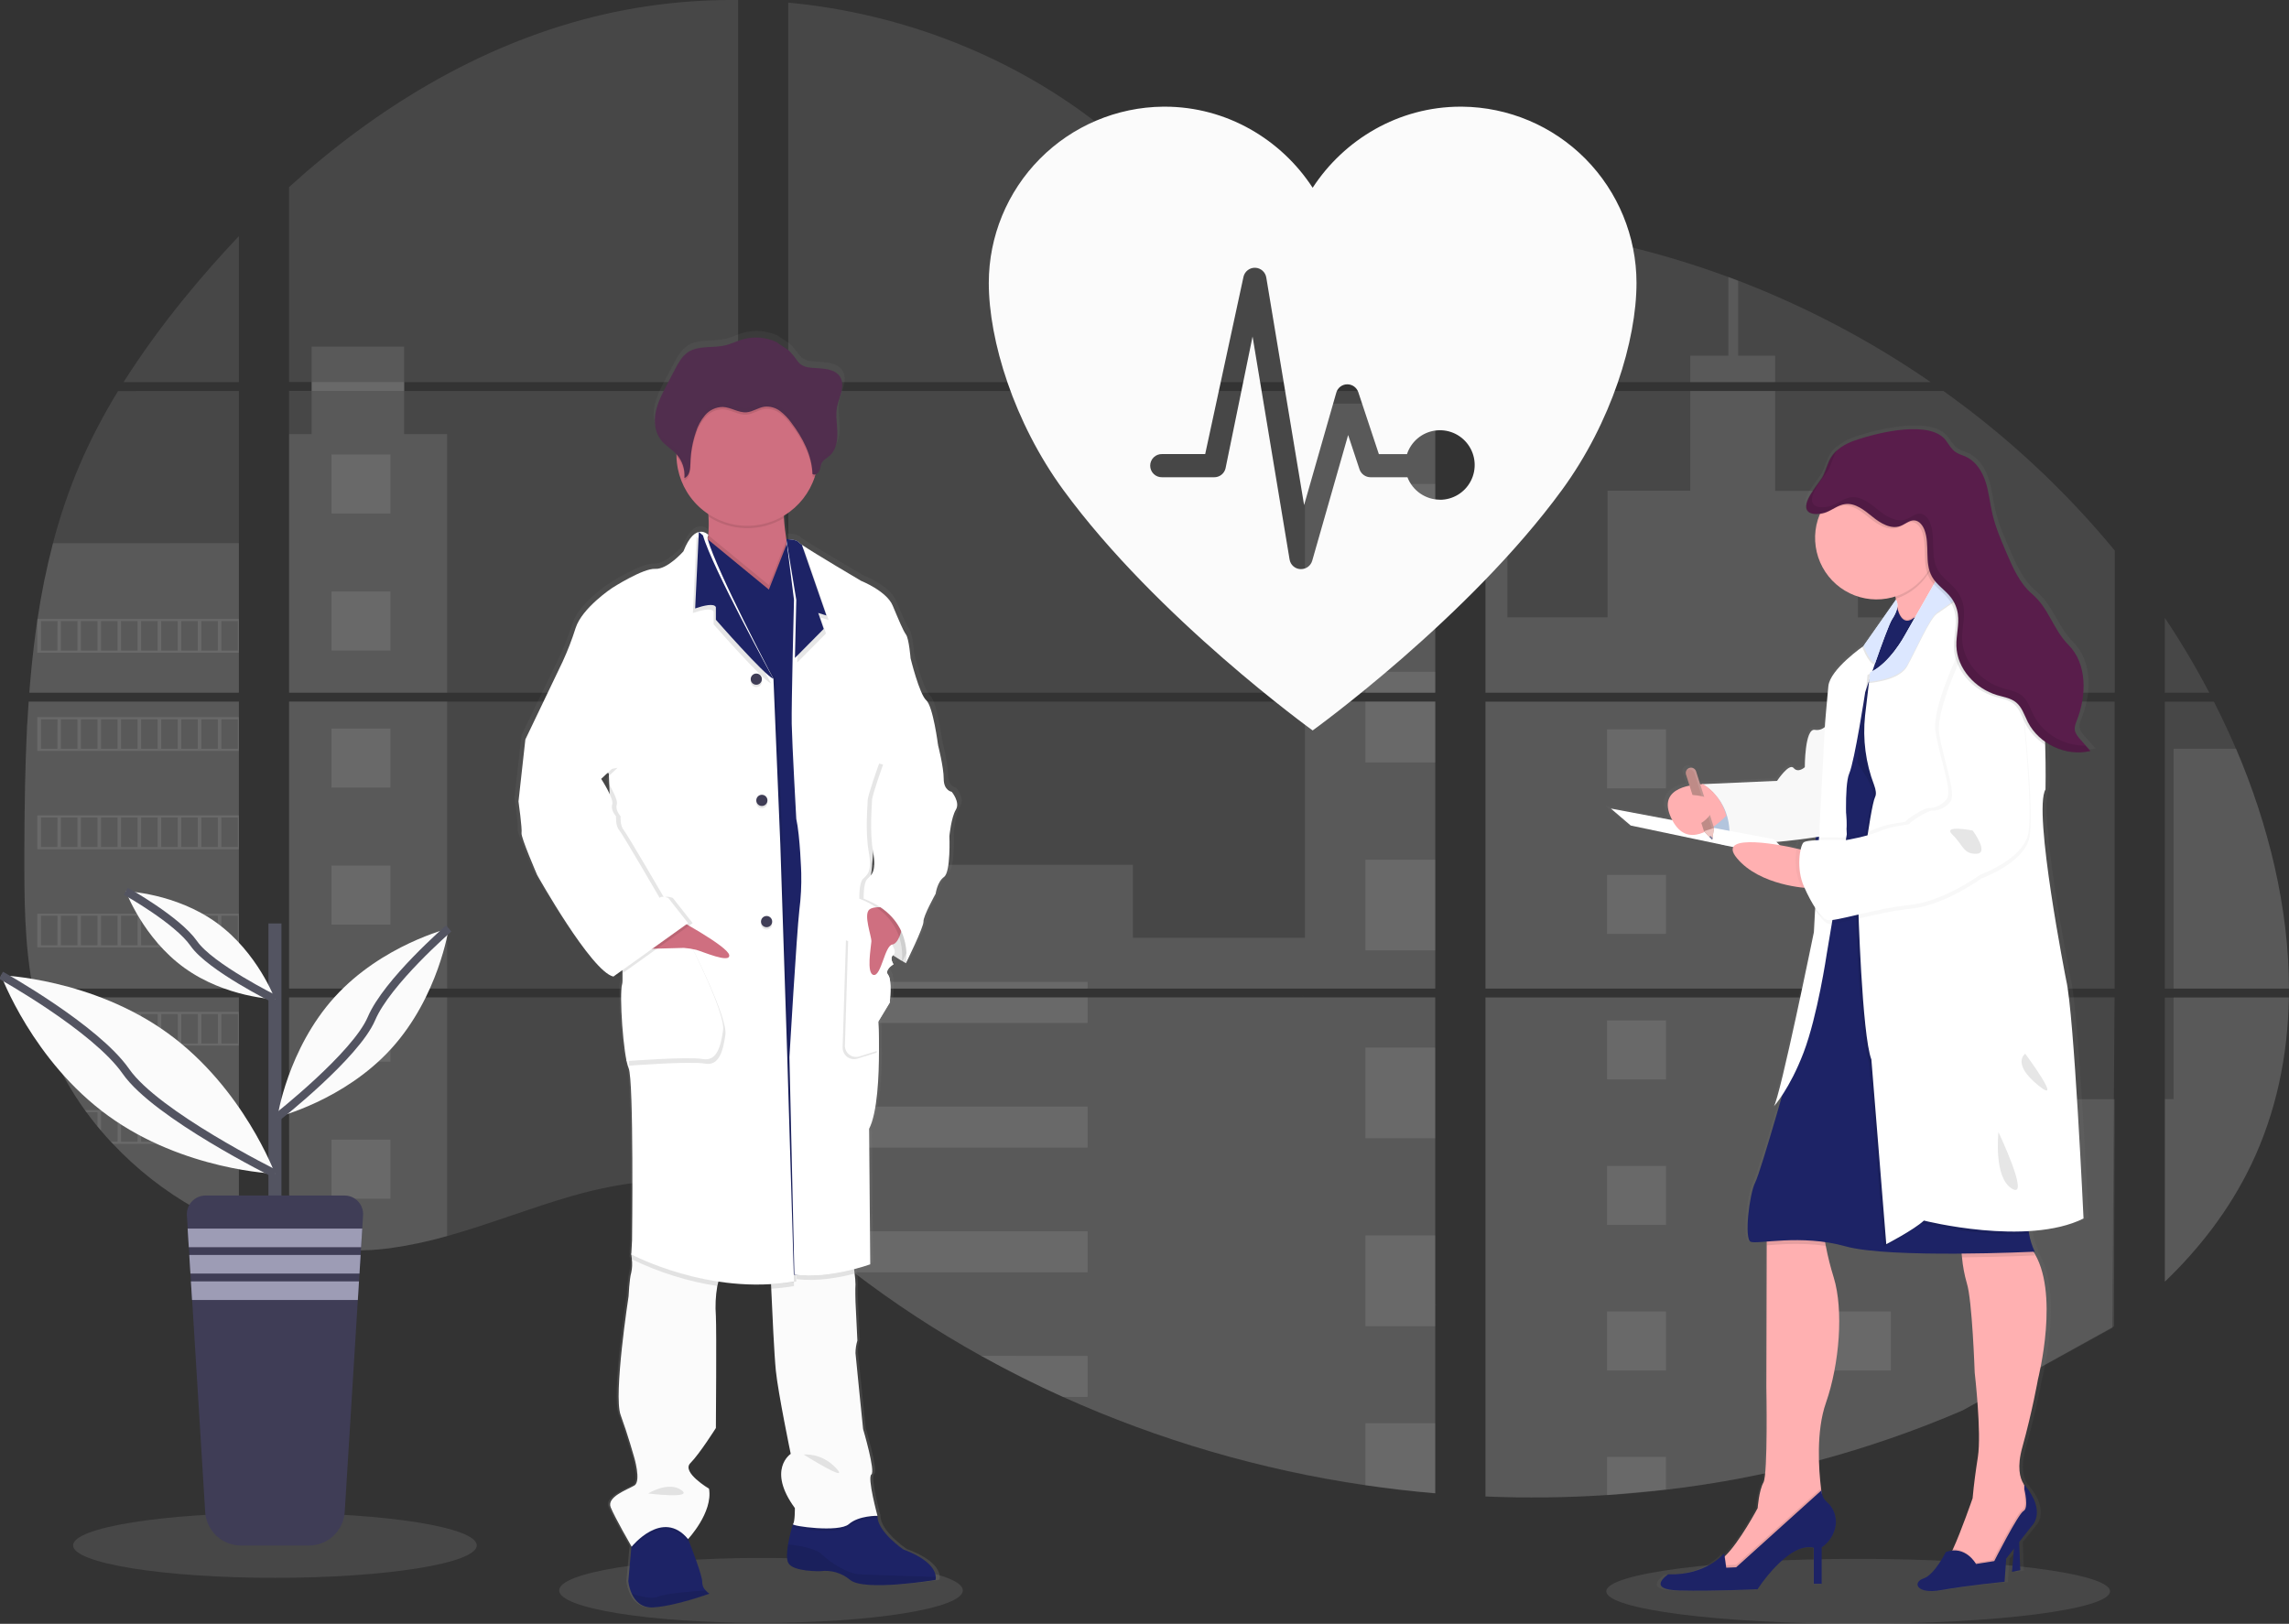 <svg width="568" height="403" viewBox="0 0 568 403" fill="none" xmlns="http://www.w3.org/2000/svg">
    <rect x="0" y="0" width="568" height="403" fill="#333333" stroke="none"/>
    <g clip-path="url(#clip0)">
        <path opacity="0.1" d="M188.836 402.773C216.498 402.773 238.921 399.166 238.921 394.716C238.921 390.266 216.498 386.658 188.836 386.658C161.175 386.658 138.751 390.266 138.751 394.716C138.751 399.166 161.175 402.773 188.836 402.773Z" fill="#FBFBFB" />
        <path opacity="0.1" d="M461.091 403C495.608 403 523.59 399.393 523.59 394.942C523.59 390.492 495.608 386.885 461.091 386.885C426.574 386.885 398.593 390.492 398.593 394.942C398.593 399.393 426.574 403 461.091 403Z" fill="#FBFBFB" />
        <path opacity="0.1" d="M7.114 174.125H59.281V245.345H10.933C10.805 246.076 10.681 246.813 10.547 247.549H59.281V304.986C59.193 304.961 59.116 304.93 59.034 304.899C57.656 304.353 56.289 303.777 54.922 303.159L54.048 302.762C52.677 302.114 51.307 301.427 49.936 300.703C49.458 300.451 48.98 300.188 48.507 299.92C40.898 295.651 33.985 290.24 28.008 283.877C27.834 283.707 27.669 283.527 27.494 283.362C26.662 282.456 25.844 281.54 25.053 280.603L24.179 279.573C23.244 278.425 22.339 277.246 21.46 276.051C21.331 275.876 21.208 275.701 21.074 275.537C17.5 270.572 14.531 265.196 12.233 259.525C12.161 259.355 12.1 259.169 12.033 259.01C11.327 257.19 10.702 255.354 10.157 253.501C9.92 252.723 9.694 251.956 9.499 251.148C9.427 250.911 9.365 250.679 9.309 250.448C6.389 239.033 6.045 227.176 6.045 215.401C6.045 214.026 6.045 212.647 6.045 211.282C6.045 206.52 6.101 201.727 6.184 196.938C6.184 195.698 6.235 194.462 6.261 193.216C6.333 190.055 6.435 186.893 6.569 183.732C6.6 182.852 6.641 181.977 6.687 181.101C6.687 180.597 6.713 180.092 6.764 179.588C6.888 177.755 6.991 175.937 7.114 174.125Z" fill="#FBFBFB" />
        <path opacity="0.1" d="M59.281 94.827H30.666C35.317 87.534 40.4 80.526 45.886 73.841C50.136 68.61 54.624 63.513 59.281 58.601V94.827Z" fill="#FBFBFB" />
        <path opacity="0.1" d="M59.281 97.03V171.921H7.278C7.278 171.705 7.314 171.484 7.33 171.268C7.376 170.675 7.422 170.083 7.474 169.496C7.53 168.807 7.592 168.111 7.659 167.437C7.726 166.763 7.798 165.939 7.875 165.192C7.952 164.446 8.024 163.689 8.111 162.942C8.198 162.196 8.276 161.449 8.368 160.708C8.461 159.966 8.543 159.215 8.64 158.473C8.718 157.855 8.8 157.243 8.882 156.625C9 155.755 9.124 154.88 9.257 154.015C9.257 153.886 9.293 153.752 9.314 153.628C10.252 147.297 11.53 141.02 13.143 134.826C14.832 128.328 16.987 121.962 19.594 115.776C22.364 109.305 25.608 103.048 29.299 97.056L59.281 97.03Z" fill="#FBFBFB" />
        <path opacity="0.1" d="M71.735 174.12V245.345H183.157V174.12H71.735ZM71.735 247.544V308.709C72.372 308.843 73.005 308.971 73.632 309.08C74.485 309.244 75.333 309.394 76.202 309.522C76.366 309.548 76.536 309.574 76.716 309.589C77.055 309.646 77.404 309.692 77.744 309.739C78.602 309.857 79.455 309.955 80.314 310.032C80.72 310.073 81.131 310.109 81.542 310.14L82.534 310.217C83.074 310.259 83.609 310.29 84.138 310.305C84.467 310.305 84.796 310.336 85.135 310.346C85.392 310.346 85.649 310.346 85.916 310.346C86.184 310.346 86.564 310.346 86.888 310.346C87.33 310.346 87.772 310.346 88.209 310.346H88.8C89.242 310.346 89.684 310.346 90.121 310.305H90.152C90.455 310.305 90.764 310.305 91.072 310.264C91.158 310.269 91.243 310.269 91.329 310.264C91.586 310.264 91.843 310.264 92.09 310.228H92.27L93.992 310.094C94.557 310.042 95.127 309.975 95.703 309.914L96.875 309.775C101.643 309.105 106.358 308.101 110.985 306.768C121.378 303.864 131.545 299.802 141.933 296.826C155.364 292.99 170.204 291.106 183.182 295.796V247.544H71.735ZM183.157 94.827V0.005C170.958 -0.127 158.792 1.302 146.955 4.258C118.741 11.358 93.426 26.757 71.735 46.425V94.821H77.327V97.02H71.735V171.921H183.157V97.025H100.288V94.827H183.157ZM326.272 62.797C319.292 62.55 312.353 60.336 306.077 56.917C294.075 50.379 284.488 40.282 273.776 31.762C251.52 14.014 223.918 3.305 195.601 0.649V94.827H354.661L355.057 94.409L326.272 62.797ZM340.762 60.223L356.126 77.11V55.795C350.98 56.434 346.473 57.952 340.783 60.202L340.762 60.223ZM356.126 323.897V247.544H323.388C323.301 247.219 323.214 246.89 323.111 246.56C323.209 246.89 323.291 247.219 323.383 247.544H195.621V302.762C196.834 303.663 198.032 304.611 199.219 305.573C200.499 306.603 201.764 307.689 203.033 308.755L204.313 309.816C204.925 310.331 205.542 310.846 206.164 311.33C207.397 312.332 208.643 313.32 209.9 314.295C210.522 314.81 211.16 315.273 211.792 315.757C221.829 323.444 232.417 330.381 243.47 336.511C245.948 337.884 248.448 339.225 250.97 340.532C252.651 341.392 254.342 342.247 256.038 343.076C258.587 344.322 261.157 345.523 263.748 346.68C287.632 357.419 312.888 364.788 338.793 368.577C344.547 369.428 350.323 370.097 356.121 370.585V323.892H356.635L356.126 323.897ZM195.621 97.025V171.921H356.146V97.025H195.621ZM195.621 174.12V245.345H356.146V174.12H195.621ZM368.606 55.703V79.479L388.215 57.927C381.718 56.876 375.182 56.126 368.606 55.677V55.703ZM368.606 174.146V245.345H524.736V174.12L368.606 174.146ZM524.165 329.55L524.715 247.544H368.606V371.403C378.662 371.826 388.734 371.706 398.778 371.043H398.953C403.75 370.741 408.525 370.301 413.278 369.725H413.386C438.743 366.769 463.536 360.142 486.992 350.052L524.165 329.55ZM554.841 185.848C554.255 184.463 553.644 183.089 553.022 181.729C551.86 179.155 550.632 176.653 549.367 174.151H537.185V245.345H567.985C567.969 225.183 562.875 204.589 554.857 185.823L554.841 185.848ZM537.185 247.569V318.105C545.862 309.775 553.191 300.245 558.47 289.35C564.818 276.232 567.722 262.027 567.959 247.559L537.185 247.569ZM537.185 153.392V171.927H548.226C544.886 165.546 541.206 159.35 537.201 153.366L537.185 153.392ZM431.299 69.676C430.487 69.367 429.675 69.053 428.858 68.749C420.238 65.561 411.43 62.909 402.484 60.81L372.476 93.797L371.901 94.409L372.286 94.832H479.087C464.212 84.576 448.177 76.123 431.315 69.65L431.299 69.676ZM482.217 97.051H370.795L368.606 99.059V171.921H387.799H387.83H524.756V136.628C512.37 121.623 498.074 108.308 482.233 97.025L482.217 97.051Z" fill="#FBFBFB" />
        <path opacity="0.1" d="M59.281 134.805V171.921H7.278C7.278 171.705 7.314 171.484 7.33 171.268C7.376 170.675 7.422 170.083 7.474 169.496C7.53 168.807 7.592 168.111 7.659 167.437C7.726 166.763 7.798 165.939 7.875 165.192C7.952 164.446 8.024 163.689 8.111 162.942C8.198 162.196 8.276 161.449 8.368 160.708C8.461 159.966 8.543 159.215 8.64 158.473C8.718 157.855 8.8 157.243 8.882 156.625C9 155.755 9.124 154.88 9.257 154.015C9.257 153.886 9.293 153.752 9.314 153.628C10.252 147.297 11.53 141.02 13.143 134.826L59.281 134.805Z" fill="#FBFBFB" />
        <path opacity="0.1" d="M7.114 174.125H59.281V245.345H10.933C10.805 246.076 10.681 246.813 10.547 247.549H59.281V304.986C59.193 304.961 59.116 304.93 59.034 304.899C57.656 304.353 56.289 303.777 54.922 303.159L54.048 302.762C52.677 302.114 51.307 301.427 49.936 300.703C49.458 300.451 48.98 300.188 48.507 299.92C40.898 295.651 33.985 290.24 28.008 283.877C27.834 283.707 27.669 283.527 27.494 283.362C26.662 282.456 25.844 281.54 25.053 280.603L24.179 279.573C23.244 278.425 22.339 277.246 21.46 276.051C21.331 275.876 21.208 275.701 21.074 275.537C17.5 270.572 14.531 265.196 12.233 259.525C12.161 259.355 12.1 259.169 12.033 259.01C11.327 257.19 10.702 255.354 10.157 253.501C9.92 252.723 9.694 251.956 9.499 251.148C9.427 250.911 9.365 250.679 9.309 250.448C6.389 239.033 6.045 227.176 6.045 215.401C6.045 214.026 6.045 212.647 6.045 211.282C6.045 206.52 6.101 201.727 6.184 196.938C6.184 195.698 6.235 194.462 6.261 193.216C6.333 190.055 6.435 186.893 6.569 183.732C6.6 182.852 6.641 181.977 6.687 181.101C6.687 180.597 6.713 180.092 6.764 179.588C6.888 177.755 6.991 175.937 7.114 174.125Z" fill="#FBFBFB" />
        <path opacity="0.1" d="M110.959 107.749V171.921H71.735V107.749H77.327V86.022H100.283V107.749H110.959Z" fill="#FBFBFB" />
        <path opacity="0.1" d="M110.959 174.12H71.74V245.34H110.959V174.12Z" fill="#FBFBFB" />
        <path opacity="0.1" d="M71.735 247.549H110.959V306.758C106.332 308.089 101.617 309.092 96.85 309.759L95.677 309.903C95.102 309.97 94.531 310.027 93.966 310.084C93.4 310.14 92.814 310.181 92.244 310.217H92.064C91.817 310.217 91.55 310.248 91.308 310.253H91.046C90.738 310.253 90.43 310.284 90.121 310.295C89.684 310.32 89.247 310.326 88.8 310.331C88.61 310.331 88.43 310.331 88.24 310.331C87.798 310.331 87.361 310.331 86.919 310.331H85.947C85.685 310.331 85.433 310.331 85.161 310.331L84.169 310.295C83.655 310.295 83.1 310.238 82.565 310.202L81.578 310.13L80.35 310.017C79.486 309.939 78.628 309.842 77.78 309.723L76.752 309.579L76.238 309.507C75.379 309.373 74.531 309.229 73.668 309.064C73.035 308.956 72.408 308.822 71.771 308.693L71.735 247.549Z" fill="#FBFBFB" />
        <path opacity="0.1" d="M356.146 100.171H323.805V171.916H356.146V100.171Z" fill="#FBFBFB" />
        <path opacity="0.1" d="M356.151 174.12V245.345H195.621V214.624H281.127V232.747H323.805V174.12H356.151Z" fill="#FBFBFB" />
        <path opacity="0.1" d="M356.66 323.913H356.146V370.636C350.355 370.145 344.581 369.478 338.824 368.633C312.906 364.832 287.64 357.448 263.748 346.69C256.85 343.58 250.093 340.186 243.476 336.506C232.423 330.373 221.833 323.436 211.792 315.752C209.27 313.816 206.781 311.836 204.324 309.811C202.622 308.405 200.931 306.964 199.219 305.563C198.032 304.6 196.834 303.653 195.621 302.747V247.549H323.378C323.291 247.219 323.203 246.89 323.111 246.566C323.209 246.89 323.301 247.219 323.389 247.549H356.146V323.882C356.321 323.887 356.491 323.902 356.66 323.913Z" fill="#FBFBFB" />
        <path opacity="0.1" d="M440.495 94.827H419.421V88.267H428.868V68.728C429.687 69.027 430.503 69.334 431.315 69.65V88.267H440.495V94.827Z" fill="#FBFBFB" />
        <path opacity="0.1" d="M491.269 171.921H387.809C387.809 171.921 387.809 171.921 387.845 171.947L387.799 171.921H368.606V100.176H374.044V153.206H398.896V121.8H419.426V97.03H440.5V121.821H461.03V153.227H491.269V171.921Z" fill="#FBFBFB" />
        <path opacity="0.1" d="M368.606 174.12V245.345H491.269V174.12H368.606ZM524.566 329.185L524.736 272.808H491.269V247.58H368.606V371.403C378.662 371.826 388.734 371.706 398.778 371.043H398.953C403.75 370.741 408.525 370.301 413.278 369.725H413.386C438.743 366.769 463.536 360.142 486.992 350.052" fill="#FBFBFB" />
        <path opacity="0.1" d="M539.365 247.549H567.979C567.728 262.011 564.829 276.216 558.486 289.335C553.207 300.234 545.872 309.764 537.206 318.09V272.782H539.365V247.549Z" fill="#FBFBFB" />
        <path opacity="0.1" d="M567.995 245.345H539.365V185.823H554.857C562.875 204.589 567.969 225.183 567.995 245.345Z" fill="#FBFBFB" />
        <path opacity="0.1" d="M356.151 120.116H338.824V142.611H356.151V120.116Z" fill="#FBFBFB" />
        <path opacity="0.1" d="M356.151 166.742H338.824V171.921H356.151V166.742Z" fill="#FBFBFB" />
        <path opacity="0.1" d="M356.151 174.12H338.824V189.231H356.151V174.12Z" fill="#FBFBFB" />
        <path opacity="0.1" d="M356.151 213.367H338.824V235.862H356.151V213.367Z" fill="#FBFBFB" />
        <path opacity="0.1" d="M356.151 259.993H338.824V282.487H356.151V259.993Z" fill="#FBFBFB" />
        <path opacity="0.1" d="M356.146 323.882C356.321 323.882 356.491 323.882 356.66 323.913H356.146V329.138H338.824V306.619H356.146V323.882Z" fill="#FBFBFB" />
        <path opacity="0.1" d="M356.146 353.234V370.61C350.355 370.119 344.581 369.452 338.824 368.607V353.234H356.146Z" fill="#FBFBFB" />
        <path opacity="0.1" d="M269.88 243.693H195.621V245.345H269.88V243.693Z" fill="#FBFBFB" />
        <path opacity="0.1" d="M269.88 247.544H195.621V253.877H269.88V247.544Z" fill="#FBFBFB" />
        <path opacity="0.1" d="M269.88 274.636H195.621V284.819H269.88V274.636Z" fill="#FBFBFB" />
        <path opacity="0.1" d="M269.875 305.579V315.762H211.792C209.27 313.833 206.779 311.853 204.318 309.821C202.617 308.415 200.931 306.974 199.214 305.579H269.875Z" fill="#FBFBFB" />
        <path opacity="0.1" d="M269.875 336.516V346.69H263.743C256.852 343.577 250.096 340.18 243.476 336.501L269.875 336.516Z" fill="#FBFBFB" />
        <path opacity="0.1" d="M413.402 181.024H398.783V195.667H413.402V181.024Z" fill="#FBFBFB" />
        <path opacity="0.1" d="M96.885 112.8H82.267V127.443H96.885V112.8Z" fill="#FBFBFB" />
        <path opacity="0.1" d="M96.885 146.812H82.267V161.454H96.885V146.812Z" fill="#FBFBFB" />
        <path opacity="0.1" d="M96.885 180.823H82.267V195.466H96.885V180.823Z" fill="#FBFBFB" />
        <path opacity="0.1" d="M96.885 214.83H82.267V229.472H96.885V214.83Z" fill="#FBFBFB" />
        <path opacity="0.1" d="M96.885 248.841H82.267V263.484H96.885V248.841Z" fill="#FBFBFB" />
        <path opacity="0.1" d="M96.885 282.853H82.267V297.495H96.885V282.853Z" fill="#FBFBFB" />
        <path opacity="0.1" d="M469.208 181.024H454.589V195.667H469.208V181.024Z" fill="#FBFBFB" />
        <path opacity="0.1" d="M413.402 217.141H398.783V231.784H413.402V217.141Z" fill="#FBFBFB" />
        <path opacity="0.1" d="M469.208 217.141H454.589V231.784H469.208V217.141Z" fill="#FBFBFB" />
        <path opacity="0.1" d="M413.402 253.254H398.783V267.896H413.402V253.254Z" fill="#FBFBFB" />
        <path opacity="0.1" d="M469.208 253.254H454.589V267.896H469.208V253.254Z" fill="#FBFBFB" />
        <path opacity="0.1" d="M413.402 289.371H398.783V304.013H413.402V289.371Z" fill="#FBFBFB" />
        <path opacity="0.1" d="M469.208 289.371H454.589V304.013H469.208V289.371Z" fill="#FBFBFB" />
        <path opacity="0.1" d="M413.402 325.488H398.783V340.131H413.402V325.488Z" fill="#FBFBFB" />
        <path opacity="0.1" d="M469.208 325.488H454.589V340.131H469.208V325.488Z" fill="#FBFBFB" />
        <path opacity="0.1" d="M398.783 371.043V361.6H413.397V369.699L398.783 371.043Z" fill="#FBFBFB" />
        <path opacity="0.1" d="M9.252 153.618V161.995H59.281V153.618H9.252ZM14.238 161.47H10.157V154.133H14.269L14.238 161.47ZM19.219 161.47H15.107V154.133H19.219V161.47ZM24.189 161.47H20.077V154.133H24.189V161.47ZM29.17 161.47H25.063V154.133H29.175L29.17 161.47ZM34.146 161.47H30.034V154.133H34.146V161.47ZM39.126 161.47H35.014V154.133H39.126V161.47ZM44.107 161.47H39.995V154.133H44.107V161.47ZM49.083 161.47H44.971V154.133H49.083V161.47ZM54.058 161.47H49.946V154.133H54.058V161.47ZM59.034 161.47H54.922V154.133H59.034V161.47Z" fill="#FBFBFB" />
        <path opacity="0.1" d="M9.252 177.992V186.368H59.281V177.992H9.252ZM14.238 185.838H10.157V178.522H14.269L14.238 185.838ZM19.219 185.838H15.107V178.522H19.219V185.838ZM24.189 185.838H20.077V178.522H24.189V185.838ZM29.17 185.838H25.063V178.522H29.175L29.17 185.838ZM34.146 185.838H30.034V178.522H34.146V185.838ZM39.126 185.838H35.014V178.522H39.126V185.838ZM44.107 185.838H39.995V178.522H44.107V185.838ZM49.083 185.838H44.971V178.522H49.083V185.838ZM54.058 185.838H49.946V178.522H54.058V185.838ZM59.034 185.838H54.922V178.522H59.034V185.838Z" fill="#FBFBFB" />
        <path opacity="0.1" d="M9.252 202.375V210.767H59.281V202.375H9.252ZM14.238 210.222H10.157V202.9H14.269L14.238 210.222ZM19.219 210.222H15.107V202.9H19.219V210.222ZM24.189 210.222H20.077V202.9H24.189V210.222ZM29.17 210.222H25.063V202.9H29.175L29.17 210.222ZM34.146 210.222H30.034V202.9H34.146V210.222ZM39.126 210.222H35.014V202.9H39.126V210.222ZM44.107 210.222H39.995V202.9H44.107V210.222ZM49.083 210.222H44.971V202.9H49.083V210.222ZM54.058 210.222H49.946V202.9H54.058V210.222ZM59.034 210.222H54.922V202.9H59.034V210.222Z" fill="#FBFBFB" />
        <path opacity="0.1" d="M9.252 226.759V235.125H59.281V226.759H9.252ZM14.238 234.605H10.157V227.279H14.269L14.238 234.605ZM19.219 234.605H15.107V227.279H19.219V234.605ZM24.189 234.605H20.077V227.279H24.189V234.605ZM29.17 234.605H25.063V227.279H29.175L29.17 234.605ZM34.146 234.605H30.034V227.279H34.146V234.605ZM39.126 234.605H35.014V227.279H39.126V234.605ZM44.107 234.605H39.995V227.279H44.107V234.605ZM49.083 234.605H44.971V227.279H49.083V234.605ZM54.058 234.605H49.946V227.279H54.058V234.605ZM59.034 234.605H54.922V227.279H59.034V234.605Z" fill="#FBFBFB" />
        <path opacity="0.1" d="M9.468 251.137C9.669 251.925 9.895 252.713 10.131 253.49V251.663H14.243V258.984H12.043C12.11 259.154 12.177 259.339 12.244 259.499H59.281V251.137H9.468ZM19.234 258.984H15.122V251.663H19.234V258.984ZM24.205 258.984H20.093V251.663H24.205V258.984ZM29.185 258.984H25.063V251.663H29.175L29.185 258.984ZM34.161 258.984H30.049V251.663H34.161V258.984ZM39.142 258.984H35.03V251.663H39.142V258.984ZM44.123 258.984H40.01V251.663H44.123V258.984ZM49.098 258.984H44.986V251.663H49.098V258.984ZM54.074 258.984H49.962V251.663H54.074V258.984ZM59.049 258.984H54.937V251.663H59.049V258.984Z" fill="#FBFBFB" />
        <path opacity="0.1" d="M21.085 275.521C21.213 275.686 21.337 275.871 21.47 276.036H24.189V279.552C24.482 279.903 24.77 280.253 25.068 280.582V276.015H29.18V283.362H27.515C27.679 283.532 27.839 283.713 28.029 283.877H59.296V275.521H21.085ZM34.146 283.362H30.034V276.046H34.146V283.362ZM39.126 283.362H35.014V276.046H39.126V283.362ZM44.107 283.362H39.995V276.046H44.107V283.362ZM49.083 283.362H44.971V276.046H49.083V283.362ZM54.058 283.362H49.946V276.046H54.058V283.362ZM59.034 283.362H54.922V276.046H59.034V283.362Z" fill="#FBFBFB" />
        <path opacity="0.1" d="M48.528 299.9C48.995 300.167 49.473 300.415 49.956 300.682V300.425H54.069V302.742L54.942 303.148V300.425H59.054V304.878C59.133 304.918 59.216 304.949 59.301 304.971V299.9H48.528Z" fill="#FBFBFB" />
        <path opacity="0.1" d="M387.809 171.921H387.84H387.809ZM356.146 323.877H356.66H356.146ZM323.111 246.56C323.209 246.89 323.291 247.219 323.383 247.544C323.301 247.219 323.214 246.89 323.111 246.56ZM387.809 171.906H387.84H387.809ZM77.348 94.811V97.01H100.309V94.811H77.348ZM356.146 323.877H356.66H356.146ZM323.111 246.56C323.209 246.89 323.291 247.219 323.383 247.544C323.301 247.219 323.214 246.89 323.111 246.56ZM387.809 171.906H387.84H387.809ZM356.146 323.861H356.66H356.146ZM323.111 246.56C323.209 246.89 323.291 247.219 323.383 247.544C323.301 247.219 323.214 246.89 323.111 246.56Z" fill="#FBFBFB" />
        <path d="M237.266 195.476C237.266 195.476 235.241 195.193 235.241 192.238C235.241 189.282 233.792 183.763 233.792 183.763C233.792 183.737 232.537 174.151 230.805 172.627C229.073 171.103 226.847 162.155 226.847 162.155C226.847 162.155 226.467 157.299 225.691 156.254C224.915 155.209 223.866 152.65 222.319 149C220.772 145.35 214.321 142.822 214.321 142.822C214.321 142.822 202.658 136.046 199.353 133.837C199.053 133.656 198.772 133.444 198.515 133.204C197.94 132.447 195.431 132.432 195.431 132.432C195.169 130.774 194.917 128.869 194.835 127.144C194.835 126.959 194.835 126.774 194.809 126.588C198.495 124.406 201.271 120.966 202.627 116.899C202.689 116.703 202.74 116.497 202.797 116.301C203.018 116.228 203.221 116.11 203.394 115.954C203.566 115.798 203.704 115.608 203.799 115.395C204.097 114.731 204.103 113.954 204.473 113.336C204.904 112.605 205.727 112.213 206.374 111.662C208.009 110.272 208.43 107.93 208.353 105.798C208.302 104.073 208.024 102.333 208.132 100.619L208.163 100.186C208.194 99.929 208.23 99.671 208.276 99.424C208.528 98.147 209.078 96.943 209.387 95.676C209.695 94.409 209.726 92.983 209.006 91.892C207.952 90.291 205.758 89.972 203.83 89.807C201.646 89.621 199.692 89.863 198.294 88.046C197.64 87.096 196.904 86.205 196.094 85.384C195.806 85.116 193.01 83.407 193.01 83.294C190.281 82.028 187.188 81.79 184.298 82.624C182.848 83.047 181.481 83.737 180.011 84.082C176.84 84.833 173.19 84.02 170.497 85.837C168.996 86.867 168.096 88.504 167.253 90.1C166.568 91.415 165.872 92.728 165.166 94.039C164.03 96.196 162.874 98.389 162.396 100.778C162.295 101.298 162.233 101.825 162.211 102.354V102.38C162.211 102.57 162.211 102.761 162.211 102.951V103.193C162.211 103.373 162.211 103.548 162.242 103.708C162.272 103.867 162.267 103.919 162.283 104.027C162.298 104.135 162.324 104.377 162.355 104.542C162.386 104.707 162.447 104.995 162.509 105.222C162.535 105.319 162.571 105.412 162.601 105.505C162.653 105.68 162.715 105.85 162.781 106.02C162.817 106.107 162.853 106.2 162.894 106.287C162.972 106.468 163.064 106.643 163.157 106.802C163.198 106.874 163.229 106.941 163.27 107.008C163.413 107.248 163.571 107.478 163.743 107.698C164.843 109.073 166.462 109.948 167.659 111.235C167.659 111.287 167.659 111.338 167.659 111.384C167.659 111.529 167.659 111.668 167.659 111.812C167.723 114.682 168.486 117.494 169.881 120.002C171.277 122.51 173.263 124.638 175.668 126.202C175.668 126.398 175.693 126.598 175.704 126.794C175.804 128.322 175.785 129.856 175.647 131.381C175.438 131.135 175.176 130.938 174.88 130.806C174.585 130.674 174.264 130.61 173.94 130.619C173.72 130.609 173.498 130.628 173.283 130.676L173.236 130.64V130.686C172.105 130.964 170.713 132.143 169.381 135.495C169.381 135.495 165.331 140.067 162.247 139.877C159.163 139.686 151.355 144.634 151.355 144.634C151.355 144.634 143.737 149.587 142.103 154.632C141.189 157.494 140.094 160.293 138.823 163.014L129.407 182.45L127.669 197.87C127.669 197.87 128.631 204.728 128.44 205.773C128.25 206.818 132.393 216.246 132.393 216.246C132.393 216.246 146.081 240.336 151.674 241.571L152.075 241.288C152.314 241.413 152.568 241.509 152.83 241.571L153.982 240.758C154.051 241.665 154.021 242.576 153.894 243.476C153.123 245.855 154.182 261.378 155.529 264.421C156.875 267.464 156.397 307.36 156.397 307.36L156.207 310.882C156.207 310.882 156.207 310.995 156.253 311.19L156.207 312.025L156.346 312.097C156.49 313.214 156.443 314.347 156.207 315.448C155.724 316.993 155.529 321.359 155.529 321.359C155.529 321.359 151.679 346.01 153.504 350.963C155.328 355.916 156.881 361.343 156.881 361.343C156.881 361.343 158.808 367.521 156.973 368.577C155.138 369.632 149.921 371.403 150.995 373.977C151.972 376.356 155.678 382.73 156.228 383.662L156.181 384.151L155.426 392.353C155.548 393.436 155.841 394.492 156.295 395.483C157.122 397.27 158.731 399.123 161.789 398.922C162.303 398.886 162.9 398.825 163.475 398.747C169.073 397.996 175.966 395.493 175.966 395.493C175.608 395.266 175.28 394.994 174.989 394.685C174.714 394.418 174.496 394.098 174.348 393.744C174.201 393.39 174.127 393.009 174.131 392.626C174.213 391.133 171.422 384.017 170.728 382.267C170.62 382.014 170.563 381.87 170.563 381.87C170.563 381.87 176.927 375.208 175.868 369.303C175.868 369.303 168.826 365.184 171.144 362.923C173.462 360.663 177.605 354.171 177.605 354.171C177.605 354.171 177.796 329.895 177.605 326.271C177.407 323.755 177.526 321.224 177.96 318.738C178.037 318.362 178.13 317.997 178.227 317.637C181.433 318.116 184.67 318.362 187.911 318.373C189.093 318.373 190.296 318.373 191.509 318.301C191.509 318.644 191.525 319.015 191.556 319.413C191.823 325.426 192.321 335.971 192.728 339.889C193.303 345.506 196.485 360.643 196.485 360.643C196.485 360.643 190.414 364.545 197.544 374.163C197.544 374.163 197.544 377.648 197.071 378.153C196.566 379.802 196.159 381.48 195.853 383.178C195.555 384.99 195.431 386.823 195.914 387.776C197.071 390.051 204.01 389.866 204.01 389.866L204.18 389.835C205.49 389.699 206.814 389.826 208.074 390.207C209.335 390.588 210.508 391.216 211.525 392.054C214.162 394.175 224.169 393.243 229.587 392.569C231.71 392.301 233.129 392.054 233.129 392.054C233.197 391.813 233.222 391.562 233.201 391.313C233.144 389.979 232.101 387.055 225.028 384.445C225.028 384.445 218.377 379.965 218.469 376.063H218.33H217.559C218.12 376.032 218.479 376.063 218.479 376.063C218.479 376.063 215.873 366.538 216.937 365.765C218.001 364.993 214.814 354.439 214.814 354.439C214.814 354.439 212.99 336.727 212.892 335.487C212.896 334.422 213.057 333.364 213.37 332.346L212.892 322.636C212.892 322.636 212.8 319.408 212.892 318.357C212.876 317.446 212.803 316.536 212.671 315.634C212.625 315.273 212.579 314.897 212.527 314.527C215.02 313.894 216.639 313.307 216.639 313.307L216.351 279.506C218.469 275.387 218.86 266.352 218.849 259.942C218.849 255.823 218.664 252.775 218.664 252.775L221.558 248.043C221.558 248.043 222.226 242.38 221.168 241.139C220.7 240.578 220.911 239.996 221.296 239.517C221.496 239.358 221.708 239.214 221.928 239.085C221.928 239.085 221.897 239.038 221.862 238.971C222.064 238.802 222.278 238.649 222.504 238.513C222.504 238.513 221.476 236.917 222.396 236.243C223.26 236.83 224.031 237.272 224.617 237.633C224.575 238.009 224.534 238.225 224.534 238.225L224.781 237.71C225.346 238.029 225.691 238.225 225.691 238.225C225.691 238.225 230.224 229.179 230.127 227.845C230.029 226.512 233.211 220.895 233.211 220.895C233.211 220.895 233.596 217.945 235.334 216.709C237.071 215.473 236.68 206.52 236.68 206.52C236.68 206.52 237.164 201.855 238.32 199.95C239.477 198.045 237.266 195.476 237.266 195.476ZM150.522 191.507L150.61 193.664C150.096 192.835 149.726 192.238 149.726 192.238L150.522 191.507Z" fill="url(#paint0_linear)" />
        <path d="M225.938 234.317L224.827 239.054C224.827 239.054 215.935 234.508 214.331 228.731C212.728 222.954 217.014 220.761 217.014 220.761L225.3 224.277L225.938 234.317Z" fill="white" />
        <path opacity="0.1" d="M225.938 234.317L224.827 239.054C224.827 239.054 215.935 234.508 214.331 228.731C212.728 222.954 217.014 220.761 217.014 220.761L225.3 224.277L225.938 234.317Z" fill="black" />
        <path d="M176.033 395.524C176.033 395.524 167.808 398.552 162.154 398.933C159.152 399.133 157.574 397.29 156.762 395.514C156.319 394.527 156.032 393.475 155.914 392.399L156.649 384.239L157.04 379.893L169.052 376.768L170.754 381.978L170.913 382.375C171.597 384.115 174.336 391.194 174.254 392.672C174.251 393.05 174.324 393.425 174.468 393.775C174.613 394.124 174.827 394.441 175.097 394.706C175.373 395.017 175.687 395.292 176.033 395.524Z" fill="#1D2366" />
        <path d="M232.208 391.374C232.229 391.622 232.205 391.872 232.137 392.111C232.137 392.111 214.547 395.051 210.949 392.111C209.935 391.252 208.752 390.615 207.477 390.241C206.203 389.867 204.864 389.764 203.547 389.938C203.547 389.938 196.742 390.123 195.606 387.879C195.133 386.936 195.256 385.109 195.549 383.307C195.848 381.618 196.246 379.949 196.742 378.307L197.014 378.091L198.633 376.789L217.59 376.227H217.734C217.641 380.109 224.169 384.563 224.169 384.563C231.103 387.137 232.126 390.046 232.208 391.374Z" fill="#1D2366" />
        <path opacity="0.1" d="M232.208 391.374C232.227 391.623 232.2 391.872 232.131 392.111C232.131 392.111 214.547 395.051 210.949 392.111C209.935 391.253 208.754 390.616 207.48 390.242C206.206 389.868 204.868 389.764 203.553 389.938C203.553 389.938 196.742 390.123 195.611 387.879C195.138 386.931 195.256 385.109 195.549 383.307C198.171 383.569 202.309 384.223 203.933 385.783C206.39 388.157 210.553 390.525 213.108 390.71C215.107 390.839 227.068 391.22 232.208 391.374Z" fill="black" />
        <path opacity="0.1" d="M176.032 395.524C176.032 395.524 167.808 398.552 162.154 398.933C159.152 399.133 157.574 397.29 156.767 395.509C158.859 396.214 161.764 396.956 163.29 396.276C165.1 395.473 171.514 394.953 175.112 394.731C175.386 395.032 175.695 395.298 176.032 395.524Z" fill="black" />
        <path d="M188.235 151.559C181.45 148.918 172.722 140.191 174.902 136.113C175.386 135.084 175.673 133.973 175.75 132.839C175.89 131.298 175.911 129.749 175.811 128.205C175.659 125.676 175.355 123.159 174.902 120.667C174.902 120.667 196.084 121.146 194.85 124.271C194.491 125.188 194.434 126.779 194.532 128.56C194.629 130.341 194.886 132.355 195.154 134.059C195.524 136.396 195.894 138.178 195.894 138.178C195.894 138.178 194.598 139.995 193.838 140.093C193.077 140.191 197.97 155.322 188.235 151.559Z" fill="#CF6F80" />
        <path opacity="0.1" d="M170.898 382.375L170.738 382.55C164.406 374.878 156.747 384.439 156.747 384.439L156.634 384.239L157.024 379.893L169.037 376.768L170.738 381.978L170.898 382.375Z" fill="black" />
        <path opacity="0.1" d="M217.739 376.768C217.739 376.768 213.113 376.67 210.646 378.853C208.179 381.036 196.254 379.327 196.768 378.853C196.92 378.618 197.012 378.35 197.035 378.071L198.654 376.768L217.611 376.207C217.683 376.552 217.739 376.768 217.739 376.768Z" fill="black" />
        <path d="M178.777 316.524C178.433 317.378 178.171 318.262 177.996 319.166C177.567 321.64 177.448 324.158 177.641 326.662C177.832 330.266 177.641 354.418 177.641 354.418C177.641 354.418 173.576 360.859 171.309 363.129C169.042 365.4 175.935 369.478 175.935 369.478C176.963 375.347 170.733 381.978 170.733 381.978C164.401 374.307 156.742 383.873 156.742 383.873C156.742 383.873 152.578 376.665 151.54 374.091C150.502 371.516 155.606 369.735 157.4 368.69C159.194 367.645 157.312 361.482 157.312 361.482C157.312 361.482 155.796 356.081 153.997 351.154C152.198 346.227 155.981 321.699 155.981 321.699C155.981 321.699 156.176 317.343 156.644 315.824C156.88 314.728 156.927 313.6 156.783 312.488C156.752 312.112 156.716 311.798 156.69 311.587C156.665 311.376 156.644 311.278 156.644 311.278L156.716 311.154L159.286 306.356C159.286 306.356 180.011 313.502 178.777 316.524Z" fill="#FBFBFB" />
        <path d="M217.739 376.202C217.739 376.202 213.113 376.104 210.646 378.261C208.179 380.418 196.254 378.735 196.768 378.261C197.282 377.787 197.241 374.281 197.241 374.281C190.245 364.715 196.212 360.833 196.212 360.833C196.212 360.833 193.087 345.774 192.522 340.187C192.126 336.285 191.638 325.797 191.376 319.809C191.263 317.235 191.196 315.464 191.196 315.464L196.912 314.311L197.647 314.161L211.432 311.391C211.432 311.391 211.813 313.966 212.07 316.071C212.198 316.97 212.27 317.877 212.286 318.785C212.193 319.814 212.286 323.037 212.286 323.037L212.753 332.701C212.448 333.715 212.29 334.768 212.286 335.826C212.378 337.057 214.172 354.675 214.172 354.675C214.172 354.675 217.292 365.189 216.228 365.946C215.164 366.703 217.739 376.202 217.739 376.202Z" fill="#FBFBFB" />
        <path opacity="0.1" d="M194.85 124.271C194.491 125.188 194.434 126.779 194.532 128.56C191.694 130.271 188.433 131.146 185.121 131.084C181.81 131.023 178.583 130.026 175.811 128.21C175.659 125.68 175.355 123.161 174.902 120.667C174.902 120.667 196.084 121.136 194.85 124.271Z" fill="black" />
        <path d="M203.039 112.893C203.043 114.748 202.751 116.592 202.175 118.356C200.887 122.306 198.246 125.674 194.72 127.863C191.193 130.053 187.007 130.922 182.901 130.319C178.796 129.716 175.036 127.679 172.285 124.567C169.535 121.455 167.971 117.47 167.87 113.315C167.87 113.171 167.87 113.037 167.87 112.893C167.83 110.554 168.256 108.231 169.121 106.059C169.987 103.886 171.276 101.909 172.913 100.241C174.55 98.573 176.503 97.248 178.656 96.343C180.81 95.439 183.122 94.973 185.457 94.973C187.792 94.973 190.104 95.439 192.257 96.343C194.411 97.248 196.363 98.573 198 100.241C199.637 101.909 200.926 103.886 201.792 106.059C202.658 108.231 203.084 110.554 203.044 112.893H203.039Z" fill="#CF6F80" />
        <path opacity="0.1" d="M188.235 151.559C181.45 148.918 172.722 140.191 174.902 136.113C175.386 135.084 175.673 133.973 175.75 132.839L185.038 140.484L190.785 145.205L195.154 134.064C195.524 136.401 195.894 138.183 195.894 138.183C195.894 138.183 194.598 140 193.838 140.098C193.077 140.196 197.97 155.322 188.235 151.559Z" fill="black" />
        <path d="M212.255 185.349L204.498 315.865L194.383 316.53L168.189 240.851L172.486 151.003L173.39 132.02L185.038 141.601L190.79 146.323L195.287 134.857L203.65 142.157L212.255 185.349Z" fill="#1D2366" />
        <path opacity="0.1" d="M178.777 316.524C178.433 317.378 178.171 318.262 177.996 319.166C170.635 318.027 163.487 315.79 156.788 312.529L156.649 312.457L156.695 311.628L156.721 311.196L159.291 306.397C159.291 306.397 180.011 313.502 178.777 316.524Z" fill="black" />
        <path opacity="0.1" d="M197.03 319.186C195.148 319.507 193.25 319.723 191.345 319.835C191.232 317.261 191.165 315.49 191.165 315.49L196.881 314.336L197.03 319.186Z" fill="black" />
        <path opacity="0.1" d="M212.039 316.097C208.384 317.05 202.74 318.12 197.688 317.451L197.616 314.187L211.401 311.417C211.401 311.417 211.782 313.966 212.039 316.097Z" fill="black" />
        <path opacity="0.1" d="M197.595 318.048C176.521 321.652 157.22 311.319 157.22 311.319L157.405 307.818C157.405 307.818 157.883 268.128 156.557 265.085C155.231 262.042 154.197 246.612 154.948 244.244C155.698 241.875 152.208 206.36 152.208 206.36L151.643 191.944L130.949 183.547L140.201 164.229C141.451 161.521 142.525 158.735 143.419 155.889C145.027 150.874 152.496 145.947 152.496 145.947C152.496 145.947 160.155 141.025 163.182 141.21C166.21 141.395 170.178 136.854 170.178 136.854C173.108 129.374 175.76 132.761 175.76 132.761C175.76 133.117 175.76 132.761 175.616 133.868C174.588 142.08 192.239 168.029 192.491 168.487L194.172 209.501L195.873 261.404L197.595 318.048Z" fill="black" />
        <path d="M197.03 318.048C175.955 321.652 156.649 311.319 156.649 311.319L156.839 307.818C156.839 307.818 157.317 268.128 155.986 265.085C154.655 262.042 153.627 246.612 154.382 244.244C155.138 241.875 151.643 206.36 151.643 206.36L151.072 191.944L130.368 183.516L139.62 164.199C140.867 161.489 141.942 158.703 142.838 155.858C144.442 150.843 151.915 145.916 151.915 145.916C151.915 145.916 159.574 140.994 162.596 141.179C165.619 141.365 169.592 136.824 169.592 136.824C172.527 129.343 175.76 132.73 175.76 132.73C175.76 133.086 175.452 133.245 175.616 133.837C177.878 141.802 191.674 167.998 191.926 168.456L193.627 209.47L195.328 261.373L197.03 318.048Z" fill="white" />
        <path opacity="0.1" d="M191.35 169.625C189.083 168.678 177.076 154.947 177.076 154.947V151.821C176.639 150.792 174.043 151.42 171.936 152.141L172.841 133.158L173.869 134.012C176.12 141.972 191.088 169.167 191.35 169.625Z" fill="black" />
        <path d="M191.921 168.487C189.649 167.54 177.641 153.809 177.641 153.809V150.684C177.204 149.654 174.609 150.282 172.501 151.003L173.411 132.02L174.439 132.875C176.696 140.834 191.669 168.034 191.921 168.487Z" fill="#1D2366" />
        <path opacity="0.1" d="M157.22 236.969C157.502 236.969 171.874 235.455 171.874 235.455C171.874 235.455 180.576 252.595 180.006 256.765C179.435 260.935 178.402 264.627 174.902 263.973C171.401 263.319 156.063 264.488 156.063 264.488L157.22 236.969Z" fill="black" />
        <path d="M156.649 235.831C156.932 235.831 171.304 234.317 171.304 234.317C171.304 234.317 180.001 251.462 179.435 255.627C178.87 259.792 177.826 263.489 174.331 262.835C170.836 262.181 155.493 263.35 155.493 263.35L156.649 235.831Z" fill="white" />
        <path d="M167.479 227.783C167.479 227.783 180.669 234.883 180.952 237.051C181.234 239.218 174.239 236.104 172.727 235.728C171.733 235.488 170.72 235.329 169.7 235.254L159.62 235.527L167.479 227.783Z" fill="#CF6F80" />
        <path opacity="0.1" d="M187.67 170.511C188.436 170.511 189.057 169.888 189.057 169.121C189.057 168.353 188.436 167.73 187.67 167.73C186.903 167.73 186.282 168.353 186.282 169.121C186.282 169.888 186.903 170.511 187.67 170.511Z" fill="black" />
        <path d="M187.67 169.944C188.436 169.944 189.057 169.322 189.057 168.554C189.057 167.787 188.436 167.164 187.67 167.164C186.903 167.164 186.282 167.787 186.282 168.554C186.282 169.322 186.903 169.944 187.67 169.944Z" fill="#3F3D56" />
        <path opacity="0.1" d="M190.224 230.687C190.991 230.687 191.612 230.065 191.612 229.297C191.612 228.529 190.991 227.907 190.224 227.907C189.458 227.907 188.836 228.529 188.836 229.297C188.836 230.065 189.458 230.687 190.224 230.687Z" fill="black" />
        <path d="M190.224 230.116C190.991 230.116 191.612 229.493 191.612 228.726C191.612 227.958 190.991 227.336 190.224 227.336C189.458 227.336 188.836 227.958 188.836 228.726C188.836 229.493 189.458 230.116 190.224 230.116Z" fill="#3F3D56" />
        <path opacity="0.1" d="M189.052 200.599C189.819 200.599 190.44 199.977 190.44 199.209C190.44 198.441 189.819 197.819 189.052 197.819C188.286 197.819 187.665 198.441 187.665 199.209C187.665 199.977 188.286 200.599 189.052 200.599Z" fill="black" />
        <path d="M189.052 200.033C189.819 200.033 190.44 199.41 190.44 198.643C190.44 197.875 189.819 197.252 189.052 197.252C188.286 197.252 187.665 197.875 187.665 198.643C187.665 199.41 188.286 200.033 189.052 200.033Z" fill="#3F3D56" />
        <path d="M221.044 234.966C221.044 234.966 221.99 236.387 221.044 237.051C220.098 237.715 221.137 239.321 221.137 239.321C221.137 239.321 218.777 240.706 219.816 241.952C220.854 243.198 220.196 248.826 220.196 248.826L217.359 253.532C217.359 253.532 217.528 256.564 217.539 260.662C217.539 267.057 217.163 276.046 215.087 280.145L215.375 313.77C215.375 313.77 205.439 317.405 197.122 316.298L195.889 262.341C195.889 262.341 197.688 231.743 198.351 225.873C198.739 222.826 198.897 219.754 198.824 216.683C198.824 216.683 198.541 207.498 197.59 203.235C197.59 203.235 196.562 184.767 196.459 179.655C196.413 177.209 196.541 170.073 196.685 163.287C196.845 155.868 197.025 148.871 197.025 148.871L195.148 134.002C195.148 134.002 197.025 133.812 197.59 134.568C197.843 134.805 198.119 135.017 198.412 135.202C201.651 137.395 213.093 144.14 213.093 144.14C213.093 144.14 219.425 146.662 220.941 150.277C222.458 153.891 223.511 156.455 224.247 157.485C224.982 158.515 225.382 163.354 225.382 163.354C225.382 163.354 227.562 172.261 229.263 173.77C230.965 175.278 232.209 184.875 232.209 184.875L217.174 196.717C217.174 196.717 215.853 216.415 215.57 217.177C215.287 217.939 221.044 234.966 221.044 234.966Z" fill="white" />
        <path d="M221.615 234.966C221.615 234.966 222.555 236.387 221.615 237.051C220.674 237.715 221.702 239.321 221.702 239.321C221.702 239.321 219.358 240.722 220.386 241.968C221.414 243.214 220.767 248.841 220.767 248.841L217.929 253.547C217.929 253.547 218.099 256.58 218.114 260.678C218.114 267.072 217.739 276.062 215.663 280.16L215.945 313.785C215.945 313.785 205.994 317.42 197.688 316.313L196.459 262.356C196.459 262.356 198.258 231.758 198.921 225.889C199.31 222.842 199.466 219.769 199.389 216.699C199.389 216.699 199.106 207.514 198.161 203.251C198.161 203.251 197.133 184.783 197.025 179.67C196.978 177.224 197.112 170.089 197.251 163.303C197.41 155.884 197.59 148.887 197.59 148.887L195.112 133.817C195.112 133.817 197.59 133.817 198.161 134.584C198.411 134.824 198.687 135.036 198.983 135.217C202.221 137.41 213.668 144.155 213.668 144.155C213.668 144.155 219.996 146.678 221.512 150.292C223.028 153.907 224.082 156.471 224.822 157.5C225.562 158.53 225.953 163.37 225.953 163.37C225.953 163.37 228.132 172.277 229.834 173.785C231.535 175.294 232.764 184.87 232.764 184.87L217.729 196.712C217.729 196.712 216.408 216.41 216.12 217.172C215.832 217.934 221.615 234.966 221.615 234.966Z" fill="white" />
        <path opacity="0.1" d="M203.609 153.258L204.966 157.222L197.821 164.43C197.981 157.016 198.161 150.014 198.161 150.014L195.683 134.944C195.683 134.944 198.161 134.944 198.731 135.711C198.981 135.951 199.257 136.161 199.554 136.34L205.629 153.896L203.609 153.258Z" fill="black" />
        <path d="M203.038 152.12L204.401 156.084L197.256 163.292C197.415 155.873 197.595 148.876 197.595 148.876L195.112 133.806C195.112 133.806 197.595 133.806 198.161 134.574C198.413 134.812 198.688 135.024 198.983 135.207L205.064 152.758L203.038 152.12Z" fill="#1D2366" />
        <path opacity="0.1" d="M203.039 112.893C203.043 114.748 202.751 116.592 202.175 118.356C202.078 118.371 201.979 118.366 201.883 118.342C201.788 118.319 201.698 118.276 201.62 118.217C201.486 113.583 199.209 109.232 196.408 105.53C195.621 104.413 194.668 103.423 193.581 102.596C192.482 101.769 191.115 101.382 189.746 101.509C188.204 101.721 186.842 102.771 185.285 102.905C183.229 103.075 181.388 101.648 179.348 101.576C178.518 101.584 177.7 101.769 176.947 102.119C176.195 102.469 175.526 102.975 174.984 103.605C173.912 104.875 173.115 106.355 172.645 107.95C171.837 110.369 171.397 112.896 171.34 115.447C171.314 116.888 171.175 118.695 169.839 119.221C169.939 118.16 169.819 117.091 169.485 116.08C169.152 115.068 168.612 114.137 167.901 113.346L167.87 113.315C167.87 113.171 167.87 113.037 167.87 112.893C167.83 110.554 168.256 108.231 169.121 106.059C169.987 103.886 171.276 101.909 172.913 100.241C174.55 98.573 176.503 97.248 178.656 96.343C180.81 95.439 183.122 94.973 185.457 94.973C187.792 94.973 190.104 95.439 192.257 96.343C194.411 97.248 196.363 98.573 198 100.241C199.637 101.909 200.926 103.886 201.792 106.059C202.658 108.231 203.084 110.554 203.044 112.893H203.039Z" fill="black" />
        <path d="M192.738 84.921C190.067 83.662 187.029 83.424 184.195 84.251C182.771 84.674 181.43 85.358 179.985 85.703C176.901 86.45 173.303 85.641 170.656 87.449C169.186 88.478 168.302 90.105 167.479 91.686L165.423 95.609C164.303 97.756 163.172 99.939 162.704 102.302C162.237 104.665 162.519 107.312 164.015 109.212C165.105 110.597 166.714 111.467 167.896 112.769C168.604 113.562 169.141 114.492 169.474 115.502C169.806 116.512 169.927 117.58 169.828 118.639C171.17 118.124 171.299 116.312 171.329 114.87C171.387 112.32 171.827 109.793 172.635 107.374C173.104 105.778 173.901 104.298 174.974 103.028C175.516 102.399 176.185 101.893 176.938 101.543C177.69 101.194 178.508 101.008 179.338 101C181.394 101.072 183.239 102.493 185.274 102.323C186.816 102.194 188.184 101.139 189.736 100.933C191.105 100.803 192.472 101.191 193.57 102.019C194.657 102.845 195.609 103.835 196.392 104.954C199.199 108.656 201.476 112.996 201.61 117.64C202.19 118.067 203.028 117.511 203.316 116.852C203.604 116.193 203.614 115.421 203.979 114.793C204.401 114.067 205.208 113.681 205.84 113.135C207.444 111.75 207.845 109.418 207.783 107.302C207.721 105.185 207.31 103.039 207.711 100.959C207.952 99.682 208.497 98.487 208.795 97.226C209.094 95.964 209.13 94.549 208.425 93.462C207.397 91.866 205.233 91.552 203.347 91.403C201.204 91.217 199.286 91.454 197.919 89.647C197.277 88.704 196.555 87.819 195.76 87.001C195.488 86.733 192.738 85.034 192.738 84.921Z" fill="#512E4E" />
        <path opacity="0.1" d="M136.87 193.494L131.499 183.547L129.797 198.895C129.797 198.895 130.743 205.712 130.553 206.757C130.363 207.802 134.429 217.172 134.429 217.172C134.429 217.172 147.86 241.134 153.344 242.369L171.874 229.107L166.96 222.856C166.96 222.856 165.259 222.192 164.832 222.856C164.832 222.856 155.709 207.133 154.763 205.995C153.817 204.857 154.002 202.586 154.002 202.586C154.002 202.586 152.583 201.073 153.056 199.652C153.529 198.231 150.317 193.303 150.317 193.303L153.246 190.559L136.87 193.494Z" fill="black" />
        <path d="M131.781 182.414L130.363 183.547L128.661 198.895C128.661 198.895 129.607 205.712 129.417 206.757C129.227 207.802 133.298 217.172 133.298 217.172C133.298 217.172 146.724 241.134 152.208 242.369L170.743 229.107L165.824 222.856C165.824 222.856 164.123 222.192 163.696 222.856C163.696 222.856 154.573 207.133 153.627 205.995C152.681 204.857 152.871 202.586 152.871 202.586C152.871 202.586 151.453 201.073 151.925 199.652C152.398 198.231 149.181 193.303 149.181 193.303L152.111 190.559L131.781 182.414Z" fill="white" />
        <path opacity="0.1" d="M219.816 242.539C220.844 243.79 220.196 249.408 220.196 249.408L217.359 254.113C217.359 254.113 217.528 257.151 217.539 261.244L212.769 262.737C212.338 262.872 211.881 262.902 211.436 262.824C210.991 262.746 210.571 262.562 210.211 262.289C209.852 262.015 209.563 261.659 209.368 261.251C209.174 260.843 209.08 260.394 209.094 259.942L209.916 233.37L221.044 237.633C220.098 238.292 221.137 239.908 221.137 239.908C221.137 239.908 218.777 241.288 219.816 242.539Z" fill="black" />
        <path d="M220.386 241.968C221.414 243.219 220.767 248.841 220.767 248.841L217.929 253.547C217.929 253.547 218.099 256.58 218.114 260.678L213.257 262.197C212.835 262.328 212.387 262.357 211.952 262.28C211.517 262.203 211.106 262.023 210.754 261.755C210.402 261.487 210.119 261.139 209.928 260.739C209.738 260.34 209.646 259.9 209.659 259.458L210.486 232.803L221.62 237.066C220.669 237.725 221.707 239.337 221.707 239.337C221.707 239.337 219.358 240.722 220.386 241.968Z" fill="white" />
        <path d="M224.072 229.302C224.072 229.302 223.316 234.137 221.425 234.42C219.533 234.703 218.685 242.241 216.799 241.973C214.912 241.705 216.161 234.966 216.228 233.658C216.295 232.35 214.172 226.934 215.76 225.703C217.349 224.473 222.376 225.703 222.376 225.703L224.072 229.302Z" fill="#CF6F80" />
        <path opacity="0.1" d="M228.096 192.073L231.664 184.865C231.664 184.865 233.082 190.358 233.082 193.293C233.082 196.228 235.066 196.516 235.066 196.516C235.066 196.516 237.241 199.09 236.094 200.965C234.948 202.839 234.486 207.503 234.486 207.503C234.486 207.503 234.861 216.405 233.159 217.636C231.458 218.866 231.103 221.806 231.103 221.806C231.103 221.806 227.978 227.392 228.076 228.721C228.174 230.049 223.727 239.043 223.727 239.043C223.727 239.043 225.902 227.866 213.231 223.037C213.231 223.037 213.134 219.242 214.079 218.202C215.025 217.162 216.5 216.688 215.575 211.432C214.65 206.175 215.308 199.894 215.308 198.632C215.308 197.371 218.145 189.504 218.145 189.504L228.096 192.073Z" fill="black" />
        <path d="M229.638 183.835L232.753 184.865C232.753 184.865 234.177 190.358 234.177 193.293C234.177 196.228 236.161 196.516 236.161 196.516C236.161 196.516 238.335 199.09 237.189 200.965C236.043 202.839 235.586 207.503 235.586 207.503C235.586 207.503 235.961 216.405 234.259 217.636C232.558 218.866 232.178 221.806 232.178 221.806C232.178 221.806 229.058 227.392 229.155 228.721C229.253 230.049 224.802 239.043 224.802 239.043C224.802 239.043 226.981 227.866 214.306 223.037C214.306 223.037 214.213 219.242 215.159 218.202C216.105 217.162 217.58 216.688 216.655 211.432C215.729 206.175 216.387 199.894 216.387 198.632C216.387 197.371 219.225 189.504 219.225 189.504L229.638 183.835Z" fill="white" />
        <path opacity="0.1" d="M160.838 370.662C160.838 370.662 165.804 367.537 169.063 369.807C172.321 372.078 160.838 370.662 160.838 370.662Z" fill="black" />
        <path opacity="0.1" d="M199.42 360.998C199.42 360.998 203.815 360.432 207.505 364.411C211.196 368.391 199.42 360.998 199.42 360.998Z" fill="black" />
        <g opacity="0.1">
            <path opacity="0.1" d="M205.85 112.007C205.218 112.553 204.406 112.944 203.984 113.67C203.625 114.293 203.614 115.06 203.326 115.73C203.039 116.399 202.201 116.945 201.62 116.523C201.486 111.889 199.204 107.538 196.403 103.831C195.619 102.713 194.667 101.723 193.581 100.897C192.481 100.068 191.111 99.681 189.741 99.81C188.199 100.021 186.842 101.072 185.285 101.201C183.229 101.376 181.383 99.949 179.343 99.877C178.513 99.886 177.696 100.071 176.944 100.422C176.192 100.773 175.524 101.28 174.984 101.911C173.911 103.179 173.114 104.657 172.645 106.251C171.837 108.67 171.397 111.197 171.34 113.748C171.309 115.184 171.175 116.976 169.849 117.511C169.88 117.892 169.88 118.274 169.849 118.654C171.185 118.139 171.319 116.327 171.35 114.885C171.407 112.335 171.847 109.808 172.655 107.389C173.125 105.793 173.921 104.313 174.994 103.044C175.535 102.415 176.204 101.909 176.955 101.559C177.707 101.209 178.524 101.024 179.353 101.015C181.409 101.087 183.259 102.508 185.295 102.338C186.837 102.21 188.204 101.154 189.751 100.948C191.122 100.819 192.491 101.206 193.591 102.035C194.678 102.86 195.63 103.851 196.413 104.969C199.214 108.671 201.497 113.011 201.63 117.655C202.211 118.083 203.049 117.527 203.337 116.868C203.625 116.209 203.635 115.436 203.995 114.808C204.416 114.082 205.228 113.696 205.86 113.15C207.464 111.765 207.865 109.433 207.803 107.317C207.803 107.25 207.803 107.183 207.803 107.121C207.706 108.954 207.217 110.823 205.85 112.007Z" fill="black" />
            <path opacity="0.1" d="M167.906 111.642C166.724 110.339 165.11 109.469 164.025 108.089C163.112 106.868 162.59 105.397 162.53 103.873C162.368 105.778 162.899 107.678 164.025 109.222C165.11 110.607 166.724 111.477 167.906 112.78C169.041 114.054 169.723 115.669 169.844 117.372C169.923 116.336 169.791 115.294 169.458 114.309C169.126 113.324 168.597 112.417 167.906 111.642Z" fill="black" />
            <path opacity="0.1" d="M208.806 96.098C208.502 97.36 207.963 98.559 207.716 99.831C207.57 100.681 207.516 101.544 207.557 102.405C207.574 101.915 207.627 101.426 207.716 100.943C207.963 99.666 208.502 98.472 208.806 97.21C208.982 96.515 209.04 95.794 208.975 95.079C208.943 95.422 208.887 95.763 208.806 96.098Z" fill="black" />
        </g>
        <path opacity="0.1" d="M68.224 391.596C95.885 391.596 118.309 387.988 118.309 383.538C118.309 379.088 95.885 375.481 68.224 375.481C40.563 375.481 18.139 379.088 18.139 383.538C18.139 387.988 40.563 391.596 68.224 391.596Z" fill="#FBFBFB" />
        <path d="M69.838 229.184H66.615V301.866H69.838V229.184Z" fill="#535461" />
        <path d="M90.09 301.645L89.89 304.92L89.602 309.553L89.484 311.479L89.201 316.113L89.078 318.038L88.79 322.672L85.541 375.223C85.4 377.484 84.404 379.607 82.756 381.158C81.108 382.71 78.931 383.574 76.669 383.574H59.779C57.518 383.574 55.342 382.709 53.695 381.158C52.047 379.606 51.053 377.484 50.913 375.223L47.679 322.636L47.392 318.002L47.273 316.077L46.986 311.443L46.867 309.517L46.579 304.884L46.374 301.609C46.338 300.979 46.431 300.348 46.648 299.755C46.864 299.162 47.199 298.62 47.633 298.161C48.066 297.703 48.588 297.338 49.167 297.089C49.746 296.84 50.37 296.712 51 296.713H85.546C86.174 296.718 86.794 296.852 87.368 297.107C87.942 297.362 88.458 297.732 88.884 298.194C89.31 298.656 89.636 299.201 89.844 299.794C90.051 300.388 90.135 301.018 90.09 301.645Z" fill="#3F3D56" />
        <path d="M89.89 304.92L89.602 309.538H46.847L46.559 304.92H89.89Z" fill="#9D9CB5" />
        <path d="M89.484 311.463L89.201 316.087H47.253L46.965 311.463H89.484Z" fill="#9D9CB5" />
        <path d="M89.078 318.018L88.795 322.636H47.659L47.371 318.018H89.078Z" fill="#9D9CB5" />
        <path d="M41.64 256.425C60.406 270.028 68.24 291.302 68.24 291.302C68.24 291.302 45.623 290.524 26.852 276.922C8.08 263.319 0.262 242.05 0.262 242.05C0.262 242.05 22.868 242.823 41.64 256.425Z" fill="#FBFBFB" />
        <path d="M0.247 242.05C0.247 242.05 23.727 255.102 31.257 265.909C38.787 276.716 68.24 291.302 68.24 291.302" stroke="#535461" stroke-width="2" stroke-miterlimit="10" />
        <path d="M53.755 229.024C63.968 236.423 68.24 248.002 68.24 248.002C68.24 248.002 55.929 247.58 45.711 240.181C35.492 232.783 31.231 221.199 31.231 221.199C31.231 221.199 43.536 221.621 53.755 229.024Z" fill="#FBFBFB" />
        <path d="M31.231 221.199C31.231 221.199 44.009 228.304 48.106 234.183C52.203 240.063 68.24 248.002 68.24 248.002" stroke="#535461" stroke-width="2" stroke-miterlimit="10" />
        <path d="M83.069 247.415C71.334 260.333 68.851 277.215 68.851 277.215C68.851 277.215 85.397 273.148 97.122 260.225C108.846 247.302 111.339 230.425 111.339 230.425C111.339 230.425 94.804 234.497 83.069 247.415Z" fill="#FBFBFB" />
        <path d="M111.35 230.43C111.35 230.43 96.063 243.672 92.177 252.795C88.291 261.919 68.851 277.215 68.851 277.215" stroke="#535461" stroke-width="2" stroke-miterlimit="10" />
        <path d="M513.839 242.869C513.839 242.869 505.353 200.578 508.601 195.317C508.601 195.317 508.719 190.425 508.524 184.19C508.524 183.954 508.524 183.717 508.524 183.475C509.096 183.856 509.691 184.2 510.308 184.505C513.301 186.045 516.737 186.489 520.022 185.761L517.452 182.893C516.836 182.208 516.193 181.467 516.059 180.561C515.926 179.655 516.296 178.846 516.615 178.038C519.056 171.86 519.185 164.09 514.481 159.374C510.508 155.41 509.542 150.292 505.229 146.673C502.078 144.021 500.346 140.134 498.712 136.376C497.329 133.199 495.936 129.997 495.144 126.629C494.528 123.998 494.281 121.275 493.433 118.706C492.585 116.137 490.996 113.639 488.514 112.491C487.63 112.085 486.648 111.853 485.841 111.312C484.782 110.597 484.145 109.433 483.379 108.414C479.488 103.265 466.458 106.298 460.289 108.388C458.613 108.914 457.06 109.776 455.725 110.921L455.782 110.828C455.828 110.751 455.884 110.674 455.936 110.597C455.261 111.143 454.678 111.795 454.209 112.527C453.309 113.954 452.934 115.617 452.184 117.161C451.279 118.989 446.247 124.091 448.411 126.145C448.562 126.283 448.736 126.395 448.925 126.475C449.737 126.814 450.632 126.903 451.495 126.732L451.402 126.954C450.663 128.766 450.284 130.706 450.287 132.663C450.287 141.123 457.252 147.98 465.851 147.98C467.468 147.982 469.075 147.734 470.616 147.244C470.652 147.44 470.683 147.636 470.719 147.831C470.719 147.908 470.744 147.986 470.755 148.063L470.482 148.444C470.469 148.42 470.453 148.398 470.436 148.377L462.366 159.673C461.132 160.543 454.029 165.692 453.628 169.553C453.206 173.78 452.785 178.728 452.785 178.728L452.728 179.788C452.376 180.084 451.963 180.299 451.52 180.419C451.076 180.539 450.611 180.561 450.158 180.483C447.64 180.072 447.64 189.751 447.64 189.751C447.64 189.751 445.964 191.296 444.813 189.957C443.661 188.618 440.618 193.154 440.618 193.154L421.549 193.978L421.112 194.004L420.084 190.817C419.973 190.481 419.735 190.202 419.42 190.041C419.105 189.88 418.74 189.85 418.403 189.957C418.323 189.983 418.246 190.016 418.172 190.055L418.1 190.096L417.966 190.189L417.899 190.25C417.862 190.284 417.828 190.32 417.796 190.358L417.735 190.431L417.704 190.461C417.585 190.626 417.507 190.816 417.474 191.016C417.442 191.216 417.458 191.421 417.519 191.615L418.403 194.349C414.723 195.09 410.96 197.18 414.029 202.936L398.475 200.058L403.507 204.291L429.485 209.66C429.141 210.278 429.367 211.174 430.441 212.436C435.067 217.878 443.497 219.355 446.889 219.736C447.785 221.744 448.904 223.644 450.225 225.4L449.932 230.821C449.932 230.821 441.343 272.144 439.77 274.239C440.564 273.338 441.291 272.379 441.945 271.371C439.452 279.861 435.967 291.482 435.052 293.222C433.582 296.002 432.22 307.252 433.895 307.973C434.409 308.194 435.879 308.086 437.976 307.926V308.858L437.884 344.172C437.884 344.172 438.305 365.832 437.149 367.897C435.992 369.962 435.684 374.292 435.684 374.292C435.684 374.292 431.058 382.833 427.393 386.267C427.368 386.294 427.34 386.318 427.311 386.339L427.198 385.536C427.198 385.536 422.793 391.107 413.047 390.793C413.047 390.793 407.182 394.613 415.879 394.819C424.576 395.025 435.684 394.51 435.684 394.51C435.684 394.51 443.44 382.668 449.937 384.213V393.187H451.927V384.069C452.849 383.46 453.639 382.671 454.247 381.748C454.856 380.825 455.271 379.787 455.468 378.699C455.638 377.577 455.514 376.429 455.106 375.37C454.699 374.311 454.023 373.377 453.145 372.659C452.75 372.302 452.434 371.867 452.215 371.382C451.997 370.896 451.881 370.371 451.875 369.838L451.803 369.9C451.803 369.72 451.757 369.534 451.736 369.344C451.166 364.71 450.451 355.149 452.975 348.075C456.434 338.375 457.483 324.865 454.964 316.823C454.152 314.252 453.484 311.638 452.965 308.992C452.903 308.657 452.847 308.338 452.795 308.04C454.517 308.273 456.222 308.617 457.899 309.069C463.733 310.681 476.496 310.979 487.393 310.892C487.419 311.19 487.45 311.505 487.486 311.819C487.68 314.002 488.086 316.161 488.699 318.265C490.066 322.384 490.693 340.543 490.693 340.543C490.693 340.543 492.456 355.473 491.495 361.549C490.981 364.926 490.467 368.319 490.174 371.728V371.794C490.174 371.794 487.285 380.032 485.173 384.506C485.121 384.62 485.065 384.733 485.013 384.841C484.45 384.892 483.896 385.015 483.363 385.206C483.363 385.206 480.531 390.87 477.709 391.807C474.887 392.744 475.823 395.828 482.212 394.695C488.601 393.563 498.249 392.636 498.249 392.636L498.665 386.859L500.629 384.398L500.115 390.159L502.207 389.748L501.929 382.74L505.142 378.714C505.142 378.714 509.023 375.254 503.255 368.448V368.597C503.194 368.499 503.137 368.396 503.07 368.299V368.268C502.114 366.785 501.354 364.02 502.747 359.114C505.265 350.248 506.73 342.2 506.73 342.2C506.73 342.2 512.353 320.643 505.594 310.444H505.892C505.2 309.009 504.71 307.484 504.438 305.913C504.403 305.728 504.373 305.537 504.345 305.342C509.346 305.053 514.255 304.147 518.259 302.191C518.244 302.17 515.833 251.014 513.839 242.869ZM450.343 207.189V207.292L449.315 207.344L450.343 207.189ZM446.817 207.678C446.648 207.716 446.49 207.792 446.355 207.9C445.913 208.526 445.635 209.254 445.548 210.016L443.944 209.655C443.944 209.655 442.818 209.413 441.199 209.14L440.433 208.368C442.541 208.193 444.73 207.936 446.817 207.678Z" fill="url(#paint1_linear)" />
        <path d="M499.878 382.812L499.267 390.108L501.318 389.696L501.009 381.783L499.878 382.812Z" fill="#1D2366" />
        <path d="M453.088 348.173C450.616 355.226 451.315 364.746 451.87 369.369C452.076 371.079 452.266 372.119 452.266 372.119C452.266 372.119 448.57 380.552 448.262 380.871C447.953 381.191 437.385 387.652 437.385 387.652L429.999 391.972C429.999 391.972 422.505 388.682 426.098 387.549C426.832 387.254 427.493 386.803 428.035 386.226C431.634 382.802 436.152 374.292 436.152 374.292C436.152 374.292 436.46 369.972 437.591 367.918C438.722 365.863 438.31 344.275 438.31 344.275L438.398 309.085V304.497L452.456 304.6C452.545 306.158 452.747 307.706 453.063 309.234C453.567 311.871 454.221 314.477 455.021 317.039C457.498 325.066 456.47 338.509 453.088 348.173Z" fill="#FFB0B1" />
        <path opacity="0.1" d="M452.266 372.119C452.266 372.119 448.57 380.552 448.262 380.871C447.953 381.191 437.385 387.652 437.385 387.652L429.999 391.972C429.999 391.972 422.505 388.682 426.098 387.549C426.832 387.254 427.493 386.803 428.035 386.226L428.354 388.476L430.816 388.373L451.891 369.38C452.076 371.079 452.266 372.119 452.266 372.119Z" fill="black" />
        <path d="M452.009 369.859L430.816 388.98L428.354 389.083L427.84 385.479C427.84 385.479 423.533 391.03 413.962 390.721C413.962 390.721 408.215 394.525 416.732 394.731C425.25 394.937 436.126 394.423 436.126 394.423C436.126 394.423 443.723 382.581 450.081 384.125V393.068H452.035V384.043C452.943 383.431 453.718 382.641 454.313 381.72C454.908 380.8 455.312 379.769 455.499 378.688C455.668 377.575 455.548 376.438 455.151 375.384C454.754 374.331 454.093 373.398 453.232 372.675C452.847 372.314 452.541 371.878 452.33 371.393C452.12 370.909 452.01 370.387 452.009 369.859Z" fill="#1D2366" />
        <path d="M501.832 359.17C500.464 364.061 501.21 366.816 502.145 368.293V368.324C503.345 370.149 504.179 372.189 504.602 374.333L504.684 374.796L495.042 388.877L489.809 390.937C489.809 390.937 481.395 388.059 482.932 387.235C483.317 387.034 483.918 385.963 484.607 384.486C486.663 380.032 489.501 371.815 489.501 371.815V371.748C489.799 368.355 490.272 364.973 490.796 361.605C491.737 355.546 490.009 340.671 490.009 340.671C490.009 340.671 489.393 322.584 488.056 318.471C487.453 316.379 487.052 314.234 486.859 312.066C486.581 309.491 486.519 307.37 486.519 307.37C486.519 307.37 492.06 299.647 502.217 307.988C503.029 308.653 503.744 309.43 504.34 310.295C511.356 320.293 505.707 342.319 505.707 342.319C505.707 342.319 504.294 350.33 501.832 359.17Z" fill="#FFB0B1" />
        <path opacity="0.1" d="M504.7 374.796L495.057 388.877L489.824 390.937C489.824 390.937 481.41 388.059 482.947 387.235C483.333 387.034 483.934 385.963 484.623 384.486C488.185 384.455 490.03 387.853 490.03 387.853L494.543 387.132C494.543 387.132 500.495 375.414 501.832 374.698C503.168 373.983 502.037 369.349 502.037 369.349V368.17C502.073 368.211 502.104 368.257 502.145 368.299V368.329C503.345 370.154 504.179 372.195 504.602 374.338L504.7 374.796Z" fill="black" />
        <path d="M490.338 388.157C490.338 388.157 487.768 383.43 482.844 385.176C482.844 385.176 480.074 390.839 477.303 391.756C474.533 392.672 475.458 395.761 481.719 394.634C487.979 393.506 497.416 392.574 497.416 392.574L497.828 386.813L504.191 378.694C504.191 378.694 507.984 375.249 502.341 368.468V369.647C502.341 369.647 503.471 374.281 502.135 374.997C500.799 375.713 494.867 387.436 494.867 387.436L490.338 388.157Z" fill="#1D2366" />
        <path opacity="0.1" d="M452.471 304.59C452.56 306.147 452.763 307.696 453.078 309.224C447.29 308.374 441.919 308.796 438.398 309.074V304.487L452.471 304.59Z" fill="black" />
        <path opacity="0.1" d="M504.911 311.577C504.911 311.577 496.686 311.978 486.879 312.061C486.602 309.486 486.54 307.365 486.54 307.365C486.54 307.365 492.081 299.642 502.238 307.983C503.05 308.648 503.765 309.425 504.361 310.289C504.52 310.728 504.704 311.158 504.911 311.577Z" fill="black" />
        <path d="M504.911 310.65C504.911 310.65 468.889 312.395 457.91 309.311C446.93 306.227 436.049 308.899 434.409 308.184C432.769 307.468 434.101 296.26 435.54 293.485C436.979 290.709 444.874 262.645 444.874 262.645L452.471 222.97L460.475 220.761L461.04 220.601L474.985 216.75L485.203 213.924C485.203 213.924 505.522 293.382 503.78 299.241C503.147 301.484 503.045 303.845 503.482 306.135C503.748 307.698 504.229 309.218 504.911 310.65Z" fill="#1D2366" />
        <path d="M425.99 195.837C425.99 195.837 418.794 203.559 424.242 207.864C429.691 212.168 433.273 208.276 433.273 208.276L425.99 195.837Z" fill="#C7DAF5" />
        <path opacity="0.1" d="M425.99 195.837C425.99 195.837 418.794 203.559 424.242 207.864C429.691 212.168 433.273 208.276 433.273 208.276L425.99 195.837Z" fill="black" />
        <path d="M484.129 145.061C484.129 145.061 483.286 145.864 482.017 147.049C480.207 148.742 477.529 151.219 475.155 153.294C471.865 156.162 469.151 158.267 470.122 156.471C471.094 154.674 470.909 151.543 470.426 148.614C470.39 148.418 470.359 148.222 470.323 148.032C469.923 145.88 469.392 143.755 468.735 141.668C468.735 141.668 474.049 134.79 476.99 132.077C478.084 131.047 478.85 130.625 478.897 131.34C478.948 132.303 479.668 134.429 480.562 136.685C480.588 136.757 480.613 136.824 480.644 136.896C481.24 138.44 481.914 140.026 482.505 141.395C483.41 143.496 484.129 145.061 484.129 145.061Z" fill="#FFB0B1" />
        <path opacity="0.1" d="M480.644 136.896C480.145 139.586 478.933 142.094 477.135 144.155C475.338 146.216 473.021 147.756 470.426 148.614C470.017 146.264 469.452 143.943 468.735 141.668C468.735 141.668 478.742 128.72 478.897 131.34C478.933 132.334 479.714 134.538 480.644 136.896Z" fill="black" />
        <path opacity="0.1" d="M469.429 152.074L470.724 150.246C470.724 150.246 471.582 155.487 474.738 153.175C477.894 150.864 478.048 170.572 478.048 170.572L474.661 221.301L450.184 219.834L450.878 195.322L453.648 182.965L460.5 165.002L464.576 159.065L469.429 152.074Z" fill="black" />
        <path d="M478.048 170.887L474.964 216.755L474.641 221.616L460.994 220.797L460.48 220.766L450.199 220.148L450.893 195.631L453.664 183.274L460.516 165.311L464.592 159.374L469.444 152.357L470.739 150.534C470.739 150.534 471.598 155.775 474.754 153.464L474.821 153.417C477.905 151.461 478.048 170.887 478.048 170.887Z" fill="#1D2366" />
        <path d="M454.008 178.98C454.008 178.98 452.78 181.554 450.313 181.137C447.845 180.72 447.851 190.405 447.851 190.405C447.851 190.405 446.211 191.949 445.08 190.611C443.949 189.272 440.968 193.798 440.968 193.798L422.289 194.622C422.289 194.622 430.6 198.426 428.971 209.939C428.971 209.939 457.19 208.188 458.115 205.516C459.04 202.844 454.008 178.98 454.008 178.98Z" fill="white" />
        <path opacity="0.03" d="M454.008 178.98C454.008 178.98 452.78 181.554 450.313 181.137C447.845 180.72 447.851 190.405 447.851 190.405C447.851 190.405 446.211 191.949 445.08 190.611C443.949 189.272 440.968 193.798 440.968 193.798L422.289 194.622C422.289 194.622 430.6 198.426 428.971 209.939C428.971 209.939 457.19 208.188 458.115 205.516C459.04 202.844 454.008 178.98 454.008 178.98Z" fill="black" />
        <path d="M399.724 200.671L404.648 204.883L445.183 213.414L440.156 208.276L399.724 200.671Z" fill="white" />
        <path d="M469.506 153.695C468.832 154.725 466.905 159.997 465.296 164.6C463.954 168.436 462.834 171.808 462.834 171.808C462.834 171.808 460.218 188.871 458.881 191.955C457.545 195.039 458.269 207.066 458.269 207.066L453.289 236.768C453.289 236.768 451.032 252.085 447.547 261.234C444.108 270.239 440.279 274.461 440.161 274.594C441.703 272.504 450.107 231.346 450.107 231.346L452.883 179.438C452.883 179.438 453.289 174.506 453.7 170.289C454.111 166.073 462.438 160.317 462.438 160.317L470.467 148.882C471.274 149.963 470.734 151.847 469.506 153.695Z" fill="white" />
        <path d="M448.57 220.406C448.57 220.406 436.748 219.891 431.022 213.002C425.296 206.113 444.258 210.253 444.258 210.253L449.187 211.385L448.57 220.406Z" fill="#FFB0B1" />
        <path opacity="0.1" d="M503.78 299.246C503.147 301.489 503.045 303.85 503.482 306.14C490.585 307.056 476.789 303.565 476.789 303.565C474.219 305.934 467.45 309.425 467.45 309.425L463.759 263.602C461.4 257.424 460.475 225.055 460.475 225.055C460.475 225.055 460.685 223.361 460.989 220.823C460.989 220.761 460.989 220.694 461.014 220.632C461.934 213.543 463.759 200.233 464.653 198.437C465.887 195.965 460.86 189.391 460.86 189.391L463.147 169.852L463.425 167.494C468.246 165.336 471.942 158.448 471.942 158.448L474.779 153.469C477.863 151.487 478.023 170.912 478.023 170.912L474.939 216.781L485.157 213.954C485.157 213.954 505.522 293.387 503.78 299.246Z" fill="black" />
        <path d="M517.015 302.412C502.957 309.404 477.406 302.927 477.406 302.927C474.836 305.295 468.066 308.786 468.066 308.786L464.371 262.964C462.017 256.785 461.091 224.416 461.091 224.416C461.091 224.416 464.062 200.264 465.296 197.798C465.656 197.077 465.481 196.006 465.054 194.853C462.957 189.364 462.185 183.456 462.803 177.611L463.79 169.213L464.062 166.86C468.889 164.698 472.585 157.809 472.585 157.809L475.155 153.299L479.883 144.989L482.125 141.056L482.505 141.401L485.409 144.037C485.409 144.037 486.643 145.066 488.493 146.611C492.518 150.009 499.472 155.992 503.06 159.652C506.216 162.875 507.213 175.412 507.501 184.849C507.691 191.064 507.578 195.934 507.578 195.934C504.397 201.181 512.718 243.301 512.718 243.301C514.656 251.441 517.015 302.412 517.015 302.412Z" fill="white" />
        <path opacity="0.03" d="M490.03 157.706C490.03 157.706 480.382 176.102 481.503 183.094C482.623 190.086 485.81 197.999 484.273 199.847C483.745 200.548 483.062 201.116 482.279 201.508C481.495 201.9 480.631 202.105 479.755 202.108C478.213 202.211 474.101 205.089 474.101 205.397C474.101 205.706 470.302 205.706 466.905 207.148C463.507 208.59 458.49 209.408 458.49 209.408C458.49 209.408 448.724 209.099 447.815 210.026C446.905 210.953 445.969 216.498 447.917 220.92C449.865 225.343 452.029 228.643 453.664 229.246C455.299 229.848 465.671 226.368 474.085 225.544C482.5 224.72 491.634 218.042 491.634 218.042C491.634 218.042 501.693 214.438 503.456 208.379C505.219 202.319 501.302 169.012 501.302 169.012C501.302 169.012 498.342 153.489 490.03 157.706Z" fill="black" />
        <path opacity="0.03" d="M488.796 156.162C488.796 156.162 479.148 174.563 480.279 181.549C481.41 188.536 484.587 196.454 483.045 198.308C482.518 199.009 481.837 199.578 481.054 199.97C480.271 200.362 479.407 200.567 478.532 200.568C476.99 200.671 472.878 203.549 472.878 203.858C472.878 204.167 469.079 204.167 465.681 205.603C462.284 207.04 457.267 207.864 457.267 207.864C457.267 207.864 447.501 207.555 446.596 208.481C445.692 209.408 444.746 214.958 446.699 219.376C448.652 223.793 450.811 227.099 452.446 227.701C454.08 228.304 464.453 224.823 472.867 224.004C481.282 223.186 490.416 216.498 490.416 216.498C490.416 216.498 500.47 212.894 502.212 206.839C503.955 200.784 500.058 167.468 500.058 167.468C500.058 167.468 497.108 151.95 488.796 156.162Z" fill="black" />
        <path d="M489.727 156.779C489.727 156.779 480.079 175.18 481.21 182.167C482.34 189.154 485.517 197.072 483.98 198.921C483.454 199.623 482.772 200.194 481.988 200.587C481.204 200.98 480.339 201.185 479.462 201.186C477.92 201.289 473.808 204.167 473.808 204.471C473.808 204.774 470.015 204.78 466.612 206.221C463.209 207.663 458.197 208.481 458.197 208.481C458.197 208.481 448.431 208.173 447.522 209.099C446.612 210.026 445.676 215.576 447.624 219.994C449.572 224.411 451.736 227.717 453.371 228.319C455.005 228.921 465.378 225.441 473.792 224.617C482.207 223.793 491.341 217.116 491.341 217.116C491.341 217.116 501.4 213.512 503.163 207.452C504.926 201.392 501.035 168.086 501.035 168.086C501.035 168.086 498.033 152.588 489.727 156.779Z" fill="white" />
        <path opacity="0.1" d="M489.516 206.134C489.516 206.134 481.806 204.589 484.489 207.163C487.172 209.738 487.157 211.993 490.441 211.89C493.726 211.787 489.516 206.134 489.516 206.134Z" fill="black" />
        <path opacity="0.1" d="M502.546 261.522C502.546 261.522 499.061 263.885 505.728 269.333C512.395 274.78 502.546 261.522 502.546 261.522Z" fill="black" />
        <path opacity="0.1" d="M495.895 280.948C495.895 281.257 494.661 292.275 499.277 295.029C503.893 297.784 495.895 280.948 495.895 280.948Z" fill="black" />
        <path d="M422.608 194.596C418.886 194.724 410.847 195.862 415.016 203.652C418.701 210.546 424.895 205.938 428.38 202.442C427.53 199.183 425.464 196.374 422.608 194.596Z" fill="#FFB0B1" />
        <path d="M428.426 202.38L428.58 202.221L428.426 202.38Z" fill="#FFB0B1" />
        <path opacity="0.1" d="M488.493 146.925C484.546 149.628 481.235 151.909 480.588 152.383C478.819 153.695 475.448 161.403 473.273 165.336C471.541 168.503 465.913 169.316 463.79 169.517L464.062 167.164C468.889 165.002 472.585 158.113 472.585 158.113L482.125 141.359L485.409 144.351C485.409 144.351 486.643 145.38 488.493 146.925Z" fill="black" />
        <path d="M488.493 146.616C484.546 149.319 481.235 151.6 480.588 152.079C478.819 153.387 475.448 161.094 473.273 165.027C471.541 168.194 465.913 169.007 463.79 169.208L464.062 166.855C468.889 164.693 472.585 157.804 472.585 157.804L482.125 141.051L485.409 144.032C485.409 144.032 486.643 145.051 488.493 146.616Z" fill="#DCE7FF" />
        <path d="M480.896 133.498C480.898 136.588 479.963 139.607 478.213 142.152C476.147 145.162 473.072 147.331 469.546 148.264C466.02 149.197 462.277 148.834 458.996 147.239C455.715 145.645 453.113 142.925 451.663 139.573C450.212 136.221 450.009 132.46 451.091 128.972C452.173 125.483 454.467 122.498 457.557 120.559C460.648 118.62 464.33 117.854 467.936 118.402C471.541 118.95 474.832 120.774 477.21 123.543C479.588 126.313 480.896 129.845 480.896 133.498Z" fill="#FFB0B1" />
        <path opacity="0.1" d="M507.501 184.855C505.414 183.568 503.714 181.739 502.582 179.562C501.724 177.863 501.153 175.901 499.688 174.696C498.367 173.615 496.604 173.353 494.959 172.869C489.552 171.268 485.018 166.325 484.849 160.682C484.767 158.025 485.594 155.374 485.219 152.743C485.006 151.254 484.414 149.845 483.502 148.65C483.049 148.078 482.552 147.543 482.017 147.049C481.297 146.369 480.541 145.71 479.883 144.989C479.469 144.543 479.107 144.051 478.804 143.522C478.56 143.089 478.361 142.632 478.213 142.157C477.185 139.007 478.12 135.269 476.99 132.082L476.928 131.907C476.501 130.774 475.633 129.641 474.425 129.554C473.217 129.466 472.184 130.47 471.032 130.918C468.622 131.855 466.021 130.259 464.011 128.632C462.001 127.005 459.734 125.147 457.18 125.507C455.489 125.749 454.152 126.902 452.595 127.499C452.243 127.636 451.88 127.741 451.51 127.814C452.828 124.521 455.25 121.791 458.359 120.093C461.468 118.394 465.071 117.834 468.548 118.507C472.025 119.18 475.16 121.045 477.413 123.782C479.666 126.518 480.898 129.955 480.896 133.503C480.898 134.574 480.786 135.642 480.562 136.69C480.588 136.762 480.613 136.829 480.644 136.901C481.24 138.445 481.914 140.031 482.505 141.401L485.409 144.037C485.409 144.037 486.643 145.066 488.493 146.611C492.518 150.009 499.472 155.992 503.06 159.652C506.216 162.886 507.203 175.417 507.501 184.855Z" fill="black" />
        <path d="M452.415 118.093C453.15 116.595 453.515 114.916 454.394 113.495C455.684 111.436 457.935 110.118 460.248 109.32C466.288 107.235 479.051 104.207 482.865 109.32C483.615 110.35 484.237 111.493 485.275 112.203C486.067 112.744 487.023 112.975 487.892 113.382C490.323 114.525 491.875 117.017 492.703 119.56C493.53 122.104 493.777 124.832 494.384 127.453C495.16 130.815 496.522 134.002 497.879 137.168C499.478 140.906 501.174 144.783 504.258 147.424C508.468 151.028 509.398 156.131 513.304 160.085C517.93 164.78 517.781 172.529 515.396 178.682C515.083 179.49 514.728 180.334 514.852 181.194C514.975 182.054 515.612 182.836 516.214 183.521L518.743 186.379C512.759 187.825 505.99 184.695 503.204 179.202C502.346 177.502 501.775 175.546 500.305 174.336C498.989 173.255 497.221 172.997 495.581 172.514C490.174 170.907 485.64 165.959 485.471 160.317C485.389 157.665 486.216 155.013 485.841 152.388C485.632 150.889 485.039 149.47 484.119 148.269C482.705 146.42 480.572 145.18 479.421 143.12C477.473 139.676 478.953 135.202 477.55 131.505C477.118 130.372 476.255 129.24 475.047 129.152C473.839 129.065 472.806 130.069 471.649 130.517C469.244 131.454 466.643 129.863 464.633 128.231C462.623 126.598 460.356 124.745 457.797 125.111C456.106 125.347 454.774 126.501 453.217 127.103C452.065 127.546 449.732 127.942 448.724 126.969C446.596 125.008 451.526 119.926 452.415 118.093Z" fill="#591D4B" />
        <path opacity="0.1" d="M504.633 177.502C503.769 175.803 503.204 173.847 501.734 172.642C500.418 171.561 498.65 171.298 497.005 170.814C491.603 169.213 487.069 164.265 486.895 158.623C486.812 155.971 487.64 153.314 487.27 150.689C487.055 149.199 486.462 147.79 485.548 146.596C484.129 144.747 481.996 143.506 480.85 141.447C478.902 138.008 480.382 133.534 478.974 129.832C478.547 128.704 477.678 127.572 476.476 127.479C475.273 127.386 474.229 128.4 473.078 128.848C470.672 129.785 468.066 128.189 466.062 126.562C464.057 124.935 461.78 123.077 459.226 123.437C457.534 123.679 456.198 124.832 454.646 125.43C453.494 125.873 451.156 126.274 450.148 125.301C448.03 123.242 452.96 118.17 453.844 116.348C454.579 114.844 454.944 113.171 455.828 111.75C455.874 111.673 455.926 111.595 455.977 111.518C455.316 112.067 454.745 112.717 454.286 113.444C453.407 114.865 453.042 116.533 452.307 118.042C451.418 119.864 446.488 124.951 448.611 126.995C449.639 127.973 451.952 127.572 453.104 127.129C454.646 126.526 455.992 125.373 457.683 125.136C460.254 124.771 462.515 126.629 464.52 128.256C466.524 129.883 469.146 131.479 471.541 130.542C472.693 130.094 473.7 129.085 474.934 129.178C476.167 129.271 476.99 130.398 477.437 131.531C478.84 135.227 477.36 139.702 479.308 143.146C480.459 145.169 482.592 146.436 484.006 148.295C484.926 149.495 485.519 150.914 485.728 152.413C486.103 155.039 485.275 157.691 485.358 160.342C485.527 166.006 490.061 170.933 495.468 172.539C497.098 173.023 498.876 173.281 500.192 174.362C501.667 175.572 502.248 177.528 503.091 179.227C505.877 184.721 512.646 187.851 518.629 186.404L517.437 185.055C512.251 185.133 507.003 182.177 504.633 177.502Z" fill="black" />
        <path opacity="0.1" d="M469.197 154.004C468.524 155.034 466.596 160.306 464.988 164.909C463.481 164.322 462.114 160.579 462.114 160.579L470.143 149.139C470.965 150.272 470.426 152.151 469.197 154.004Z" fill="black" />
        <path d="M469.506 153.695C468.832 154.725 466.905 159.997 465.296 164.6C463.79 164.018 462.423 160.27 462.423 160.27L470.451 148.835C471.274 149.963 470.734 151.847 469.506 153.695Z" fill="#DCE7FF" />
        <path d="M422.823 206.293L418.372 192.233C418.319 192.068 418.3 191.895 418.314 191.722C418.328 191.55 418.377 191.382 418.456 191.229C418.535 191.075 418.644 190.939 418.776 190.827C418.908 190.716 419.061 190.632 419.225 190.58C419.557 190.476 419.915 190.508 420.223 190.668C420.531 190.828 420.764 191.104 420.87 191.435L425.321 205.48L424.879 208.42L422.823 206.293Z" fill="#BE8B87" />
        <path opacity="0.1" d="M418.794 190.997C419.126 190.892 419.486 190.923 419.795 191.083C420.104 191.243 420.337 191.519 420.444 191.852L424.895 205.897L424.561 208.1L424.885 208.44L425.327 205.5L420.85 191.455C420.743 191.124 420.511 190.849 420.203 190.689C419.895 190.529 419.536 190.497 419.205 190.6C418.926 190.691 418.685 190.872 418.521 191.115C418.609 191.068 418.7 191.029 418.794 190.997Z" fill="white" />
        <path d="M422.823 206.293L425.322 205.5L424.957 207.91L424.879 208.44L424.15 207.678L422.823 206.293Z" fill="#EFC8C4" />
        <path d="M424.15 207.678C424.193 207.623 424.247 207.578 424.309 207.544C424.345 207.522 424.387 207.509 424.43 207.509C424.472 207.509 424.514 207.522 424.55 207.544C424.585 207.587 424.615 207.634 424.638 207.683C424.672 207.74 424.718 207.789 424.773 207.825C424.828 207.862 424.891 207.885 424.957 207.895L424.879 208.409L424.15 207.678Z" fill="#727A9C" />
        <path d="M418.346 197.227C418.346 197.227 427.275 197.175 425.172 200.98C423.07 204.785 419.786 205.243 419.786 205.243L418.346 197.227Z" fill="#FFB0B1" />
        <path d="M362.818 26.474H362.433C347.095 26.474 333.53 34.604 325.727 46.6C317.925 34.604 304.36 26.474 289.022 26.474H288.636C277.126 26.584 266.123 31.239 258.02 39.429C249.917 47.619 245.368 58.681 245.362 70.211C245.362 84.529 251.623 104.846 263.83 121.563C287.089 153.417 325.727 181.287 325.727 181.287C325.727 181.287 364.365 153.423 387.619 121.563C399.832 104.846 406.087 84.529 406.087 70.211C406.081 58.682 401.533 47.621 393.431 39.431C385.329 31.241 374.328 26.585 362.818 26.474ZM357.303 124.014C355.556 124.007 353.852 123.472 352.415 122.477C350.977 121.483 349.873 120.077 349.248 118.443H340.078C339.474 118.439 338.887 118.247 338.398 117.892C337.908 117.538 337.542 117.039 337.349 116.466L334.532 107.966L325.619 139.161C325.446 139.762 325.082 140.289 324.584 140.665C324.085 141.041 323.478 141.245 322.854 141.246H322.674C322.023 141.215 321.402 140.96 320.916 140.525C320.429 140.091 320.106 139.502 320.001 138.857L310.816 83.52L304.103 116.265C303.949 116.887 303.591 117.44 303.087 117.835C302.583 118.229 301.962 118.444 301.322 118.443H288.405C288.018 118.46 287.631 118.397 287.269 118.26C286.906 118.123 286.575 117.914 286.295 117.645C286.015 117.377 285.793 117.054 285.641 116.697C285.489 116.34 285.41 115.956 285.41 115.568C285.41 115.179 285.489 114.795 285.641 114.438C285.793 114.081 286.015 113.759 286.295 113.49C286.575 113.221 286.906 113.012 287.269 112.875C287.631 112.738 288.018 112.676 288.405 112.692H299.06L308.57 68.667C308.726 68.016 309.103 67.439 309.636 67.036C310.169 66.633 310.826 66.427 311.494 66.455C312.162 66.483 312.799 66.743 313.297 67.189C313.795 67.636 314.122 68.242 314.224 68.903L323.604 125.352L331.592 97.442C331.758 96.854 332.11 96.336 332.595 95.965C333.079 95.594 333.67 95.389 334.28 95.383H334.337C334.941 95.383 335.53 95.574 336.019 95.929C336.508 96.284 336.873 96.785 337.061 97.36L342.155 112.708H349.135C349.631 111.197 350.535 109.854 351.745 108.825C352.956 107.797 354.426 107.123 355.995 106.879C357.563 106.635 359.169 106.829 360.634 107.441C362.099 108.053 363.367 109.059 364.297 110.347C365.228 111.635 365.785 113.155 365.907 114.741C366.03 116.326 365.712 117.914 364.99 119.33C364.268 120.746 363.17 121.935 361.816 122.765C360.462 123.595 358.906 124.034 357.318 124.034L357.303 124.014Z" fill="#FBFBFB" />
    </g>
    <defs>
        <linearGradient id="paint0_linear" x1="183.157" y1="398.948" x2="183.157" y2="82.135" gradientUnits="userSpaceOnUse">
            <stop stop-color="#808080" stop-opacity="0.25" />
            <stop offset="0.54" stop-color="#808080" stop-opacity="0.12" />
            <stop offset="1" stop-color="#808080" stop-opacity="0.1" />
        </linearGradient>
        <linearGradient id="paint1_linear" x1="114735" y1="239039" x2="114735" y2="76416.7" gradientUnits="userSpaceOnUse">
            <stop stop-color="#808080" stop-opacity="0.25" />
            <stop offset="0.54" stop-color="#808080" stop-opacity="0.12" />
            <stop offset="1" stop-color="#808080" stop-opacity="0.1" />
        </linearGradient>
        <clipPath id="clip0">
            <path d="M0 0H568V403H0V0Z" fill="white" />
        </clipPath>
    </defs>
</svg>
